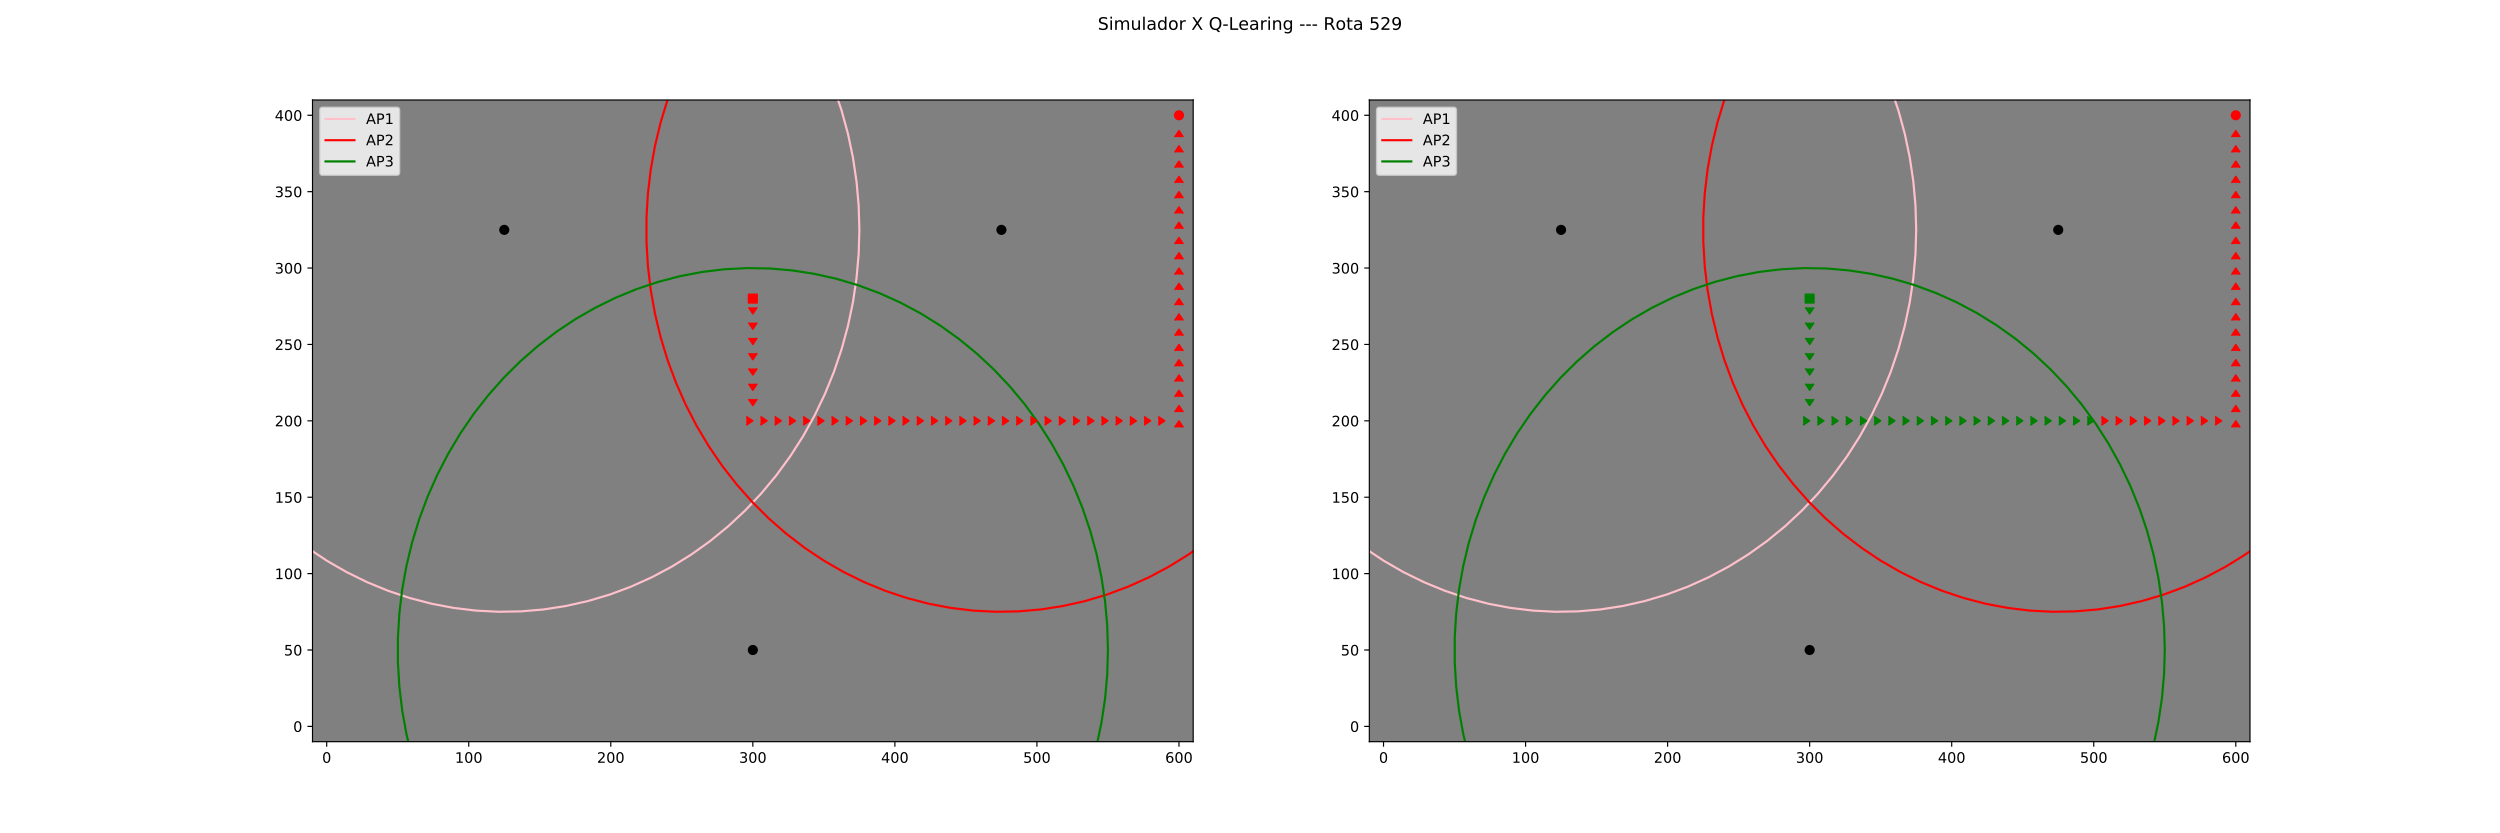<?xml version="1.0" encoding="utf-8" standalone="no"?>
<!DOCTYPE svg PUBLIC "-//W3C//DTD SVG 1.1//EN"
  "http://www.w3.org/Graphics/SVG/1.1/DTD/svg11.dtd">
<!-- Created with matplotlib (http://matplotlib.org/) -->
<svg height="576pt" version="1.1" viewBox="0 0 1728 576" width="1728pt" xmlns="http://www.w3.org/2000/svg" xmlns:xlink="http://www.w3.org/1999/xlink">
 <defs>
  <style type="text/css">
*{stroke-linecap:butt;stroke-linejoin:round;}
  </style>
 </defs>
 <g id="figure_1">
  <g id="patch_1">
   <path d="M 0 576 
L 1728 576 
L 1728 0 
L 0 0 
z
" style="fill:#ffffff;"/>
  </g>
  <g id="axes_1">
   <g id="patch_2">
    <path d="M 216 512.64 
L 824.727 512.64 
L 824.727 69.12 
L 216 69.12 
z
" style="fill:#808080;"/>
   </g>
   <g id="matplotlib.axis_1">
    <g id="xtick_1">
     <g id="line2d_1">
      <defs>
       <path d="M 0 0 
L 0 3.5 
" id="mf36463cf33" style="stroke:#000000;stroke-width:0.8;"/>
      </defs>
      <g>
       <use style="stroke:#000000;stroke-width:0.8;" x="225.818" xlink:href="#mf36463cf33" y="512.64"/>
      </g>
     </g>
     <g id="text_1">
      <!-- 0 -->
      <defs>
       <path d="M 31.781 66.406 
Q 24.172 66.406 20.328 58.906 
Q 16.5 51.422 16.5 36.375 
Q 16.5 21.391 20.328 13.891 
Q 24.172 6.391 31.781 6.391 
Q 39.453 6.391 43.281 13.891 
Q 47.125 21.391 47.125 36.375 
Q 47.125 51.422 43.281 58.906 
Q 39.453 66.406 31.781 66.406 
z
M 31.781 74.219 
Q 44.047 74.219 50.516 64.516 
Q 56.984 54.828 56.984 36.375 
Q 56.984 17.969 50.516 8.266 
Q 44.047 -1.422 31.781 -1.422 
Q 19.531 -1.422 13.062 8.266 
Q 6.594 17.969 6.594 36.375 
Q 6.594 54.828 13.062 64.516 
Q 19.531 74.219 31.781 74.219 
z
" id="DejaVuSans-30"/>
      </defs>
      <g transform="translate(222.637 527.238)scale(0.1 -0.1)">
       <use xlink:href="#DejaVuSans-30"/>
      </g>
     </g>
    </g>
    <g id="xtick_2">
     <g id="line2d_2">
      <g>
       <use style="stroke:#000000;stroke-width:0.8;" x="324" xlink:href="#mf36463cf33" y="512.64"/>
      </g>
     </g>
     <g id="text_2">
      <!-- 100 -->
      <defs>
       <path d="M 12.406 8.297 
L 28.516 8.297 
L 28.516 63.922 
L 10.984 60.406 
L 10.984 69.391 
L 28.422 72.906 
L 38.281 72.906 
L 38.281 8.297 
L 54.391 8.297 
L 54.391 0 
L 12.406 0 
z
" id="DejaVuSans-31"/>
      </defs>
      <g transform="translate(314.456 527.238)scale(0.1 -0.1)">
       <use xlink:href="#DejaVuSans-31"/>
       <use x="63.623" xlink:href="#DejaVuSans-30"/>
       <use x="127.246" xlink:href="#DejaVuSans-30"/>
      </g>
     </g>
    </g>
    <g id="xtick_3">
     <g id="line2d_3">
      <g>
       <use style="stroke:#000000;stroke-width:0.8;" x="422.182" xlink:href="#mf36463cf33" y="512.64"/>
      </g>
     </g>
     <g id="text_3">
      <!-- 200 -->
      <defs>
       <path d="M 19.188 8.297 
L 53.609 8.297 
L 53.609 0 
L 7.328 0 
L 7.328 8.297 
Q 12.938 14.109 22.625 23.891 
Q 32.328 33.688 34.812 36.531 
Q 39.547 41.844 41.422 45.531 
Q 43.312 49.219 43.312 52.781 
Q 43.312 58.594 39.234 62.25 
Q 35.156 65.922 28.609 65.922 
Q 23.969 65.922 18.812 64.312 
Q 13.672 62.703 7.812 59.422 
L 7.812 69.391 
Q 13.766 71.781 18.938 73 
Q 24.125 74.219 28.422 74.219 
Q 39.75 74.219 46.484 68.547 
Q 53.219 62.891 53.219 53.422 
Q 53.219 48.922 51.531 44.891 
Q 49.859 40.875 45.406 35.406 
Q 44.188 33.984 37.641 27.219 
Q 31.109 20.453 19.188 8.297 
z
" id="DejaVuSans-32"/>
      </defs>
      <g transform="translate(412.638 527.238)scale(0.1 -0.1)">
       <use xlink:href="#DejaVuSans-32"/>
       <use x="63.623" xlink:href="#DejaVuSans-30"/>
       <use x="127.246" xlink:href="#DejaVuSans-30"/>
      </g>
     </g>
    </g>
    <g id="xtick_4">
     <g id="line2d_4">
      <g>
       <use style="stroke:#000000;stroke-width:0.8;" x="520.364" xlink:href="#mf36463cf33" y="512.64"/>
      </g>
     </g>
     <g id="text_4">
      <!-- 300 -->
      <defs>
       <path d="M 40.578 39.312 
Q 47.656 37.797 51.625 33 
Q 55.609 28.219 55.609 21.188 
Q 55.609 10.406 48.188 4.484 
Q 40.766 -1.422 27.094 -1.422 
Q 22.516 -1.422 17.656 -0.516 
Q 12.797 0.391 7.625 2.203 
L 7.625 11.719 
Q 11.719 9.328 16.594 8.109 
Q 21.484 6.891 26.812 6.891 
Q 36.078 6.891 40.938 10.547 
Q 45.797 14.203 45.797 21.188 
Q 45.797 27.641 41.281 31.266 
Q 36.766 34.906 28.719 34.906 
L 20.219 34.906 
L 20.219 43.016 
L 29.109 43.016 
Q 36.375 43.016 40.234 45.922 
Q 44.094 48.828 44.094 54.297 
Q 44.094 59.906 40.109 62.906 
Q 36.141 65.922 28.719 65.922 
Q 24.656 65.922 20.016 65.031 
Q 15.375 64.156 9.812 62.312 
L 9.812 71.094 
Q 15.438 72.656 20.344 73.438 
Q 25.25 74.219 29.594 74.219 
Q 40.828 74.219 47.359 69.109 
Q 53.906 64.016 53.906 55.328 
Q 53.906 49.266 50.438 45.094 
Q 46.969 40.922 40.578 39.312 
z
" id="DejaVuSans-33"/>
      </defs>
      <g transform="translate(510.82 527.238)scale(0.1 -0.1)">
       <use xlink:href="#DejaVuSans-33"/>
       <use x="63.623" xlink:href="#DejaVuSans-30"/>
       <use x="127.246" xlink:href="#DejaVuSans-30"/>
      </g>
     </g>
    </g>
    <g id="xtick_5">
     <g id="line2d_5">
      <g>
       <use style="stroke:#000000;stroke-width:0.8;" x="618.545" xlink:href="#mf36463cf33" y="512.64"/>
      </g>
     </g>
     <g id="text_5">
      <!-- 400 -->
      <defs>
       <path d="M 37.797 64.312 
L 12.891 25.391 
L 37.797 25.391 
z
M 35.203 72.906 
L 47.609 72.906 
L 47.609 25.391 
L 58.016 25.391 
L 58.016 17.188 
L 47.609 17.188 
L 47.609 0 
L 37.797 0 
L 37.797 17.188 
L 4.891 17.188 
L 4.891 26.703 
z
" id="DejaVuSans-34"/>
      </defs>
      <g transform="translate(609.002 527.238)scale(0.1 -0.1)">
       <use xlink:href="#DejaVuSans-34"/>
       <use x="63.623" xlink:href="#DejaVuSans-30"/>
       <use x="127.246" xlink:href="#DejaVuSans-30"/>
      </g>
     </g>
    </g>
    <g id="xtick_6">
     <g id="line2d_6">
      <g>
       <use style="stroke:#000000;stroke-width:0.8;" x="716.727" xlink:href="#mf36463cf33" y="512.64"/>
      </g>
     </g>
     <g id="text_6">
      <!-- 500 -->
      <defs>
       <path d="M 10.797 72.906 
L 49.516 72.906 
L 49.516 64.594 
L 19.828 64.594 
L 19.828 46.734 
Q 21.969 47.469 24.109 47.828 
Q 26.266 48.188 28.422 48.188 
Q 40.625 48.188 47.75 41.5 
Q 54.891 34.812 54.891 23.391 
Q 54.891 11.625 47.562 5.094 
Q 40.234 -1.422 26.906 -1.422 
Q 22.312 -1.422 17.547 -0.641 
Q 12.797 0.141 7.719 1.703 
L 7.719 11.625 
Q 12.109 9.234 16.797 8.062 
Q 21.484 6.891 26.703 6.891 
Q 35.156 6.891 40.078 11.328 
Q 45.016 15.766 45.016 23.391 
Q 45.016 31 40.078 35.438 
Q 35.156 39.891 26.703 39.891 
Q 22.75 39.891 18.812 39.016 
Q 14.891 38.141 10.797 36.281 
z
" id="DejaVuSans-35"/>
      </defs>
      <g transform="translate(707.184 527.238)scale(0.1 -0.1)">
       <use xlink:href="#DejaVuSans-35"/>
       <use x="63.623" xlink:href="#DejaVuSans-30"/>
       <use x="127.246" xlink:href="#DejaVuSans-30"/>
      </g>
     </g>
    </g>
    <g id="xtick_7">
     <g id="line2d_7">
      <g>
       <use style="stroke:#000000;stroke-width:0.8;" x="814.909" xlink:href="#mf36463cf33" y="512.64"/>
      </g>
     </g>
     <g id="text_7">
      <!-- 600 -->
      <defs>
       <path d="M 33.016 40.375 
Q 26.375 40.375 22.484 35.828 
Q 18.609 31.297 18.609 23.391 
Q 18.609 15.531 22.484 10.953 
Q 26.375 6.391 33.016 6.391 
Q 39.656 6.391 43.531 10.953 
Q 47.406 15.531 47.406 23.391 
Q 47.406 31.297 43.531 35.828 
Q 39.656 40.375 33.016 40.375 
z
M 52.594 71.297 
L 52.594 62.312 
Q 48.875 64.062 45.094 64.984 
Q 41.312 65.922 37.594 65.922 
Q 27.828 65.922 22.672 59.328 
Q 17.531 52.734 16.797 39.406 
Q 19.672 43.656 24.016 45.922 
Q 28.375 48.188 33.594 48.188 
Q 44.578 48.188 50.953 41.516 
Q 57.328 34.859 57.328 23.391 
Q 57.328 12.156 50.688 5.359 
Q 44.047 -1.422 33.016 -1.422 
Q 20.359 -1.422 13.672 8.266 
Q 6.984 17.969 6.984 36.375 
Q 6.984 53.656 15.188 63.938 
Q 23.391 74.219 37.203 74.219 
Q 40.922 74.219 44.703 73.484 
Q 48.484 72.75 52.594 71.297 
z
" id="DejaVuSans-36"/>
      </defs>
      <g transform="translate(805.365 527.238)scale(0.1 -0.1)">
       <use xlink:href="#DejaVuSans-36"/>
       <use x="63.623" xlink:href="#DejaVuSans-30"/>
       <use x="127.246" xlink:href="#DejaVuSans-30"/>
      </g>
     </g>
    </g>
   </g>
   <g id="matplotlib.axis_2">
    <g id="ytick_1">
     <g id="line2d_8">
      <defs>
       <path d="M 0 0 
L -3.5 0 
" id="m4591032ccf" style="stroke:#000000;stroke-width:0.8;"/>
      </defs>
      <g>
       <use style="stroke:#000000;stroke-width:0.8;" x="216" xlink:href="#m4591032ccf" y="502.08"/>
      </g>
     </g>
     <g id="text_8">
      <!-- 0 -->
      <g transform="translate(202.637 505.879)scale(0.1 -0.1)">
       <use xlink:href="#DejaVuSans-30"/>
      </g>
     </g>
    </g>
    <g id="ytick_2">
     <g id="line2d_9">
      <g>
       <use style="stroke:#000000;stroke-width:0.8;" x="216" xlink:href="#m4591032ccf" y="449.28"/>
      </g>
     </g>
     <g id="text_9">
      <!-- 50 -->
      <g transform="translate(196.275 453.079)scale(0.1 -0.1)">
       <use xlink:href="#DejaVuSans-35"/>
       <use x="63.623" xlink:href="#DejaVuSans-30"/>
      </g>
     </g>
    </g>
    <g id="ytick_3">
     <g id="line2d_10">
      <g>
       <use style="stroke:#000000;stroke-width:0.8;" x="216" xlink:href="#m4591032ccf" y="396.48"/>
      </g>
     </g>
     <g id="text_10">
      <!-- 100 -->
      <g transform="translate(189.912 400.279)scale(0.1 -0.1)">
       <use xlink:href="#DejaVuSans-31"/>
       <use x="63.623" xlink:href="#DejaVuSans-30"/>
       <use x="127.246" xlink:href="#DejaVuSans-30"/>
      </g>
     </g>
    </g>
    <g id="ytick_4">
     <g id="line2d_11">
      <g>
       <use style="stroke:#000000;stroke-width:0.8;" x="216" xlink:href="#m4591032ccf" y="343.68"/>
      </g>
     </g>
     <g id="text_11">
      <!-- 150 -->
      <g transform="translate(189.912 347.479)scale(0.1 -0.1)">
       <use xlink:href="#DejaVuSans-31"/>
       <use x="63.623" xlink:href="#DejaVuSans-35"/>
       <use x="127.246" xlink:href="#DejaVuSans-30"/>
      </g>
     </g>
    </g>
    <g id="ytick_5">
     <g id="line2d_12">
      <g>
       <use style="stroke:#000000;stroke-width:0.8;" x="216" xlink:href="#m4591032ccf" y="290.88"/>
      </g>
     </g>
     <g id="text_12">
      <!-- 200 -->
      <g transform="translate(189.912 294.679)scale(0.1 -0.1)">
       <use xlink:href="#DejaVuSans-32"/>
       <use x="63.623" xlink:href="#DejaVuSans-30"/>
       <use x="127.246" xlink:href="#DejaVuSans-30"/>
      </g>
     </g>
    </g>
    <g id="ytick_6">
     <g id="line2d_13">
      <g>
       <use style="stroke:#000000;stroke-width:0.8;" x="216" xlink:href="#m4591032ccf" y="238.08"/>
      </g>
     </g>
     <g id="text_13">
      <!-- 250 -->
      <g transform="translate(189.912 241.879)scale(0.1 -0.1)">
       <use xlink:href="#DejaVuSans-32"/>
       <use x="63.623" xlink:href="#DejaVuSans-35"/>
       <use x="127.246" xlink:href="#DejaVuSans-30"/>
      </g>
     </g>
    </g>
    <g id="ytick_7">
     <g id="line2d_14">
      <g>
       <use style="stroke:#000000;stroke-width:0.8;" x="216" xlink:href="#m4591032ccf" y="185.28"/>
      </g>
     </g>
     <g id="text_14">
      <!-- 300 -->
      <g transform="translate(189.912 189.079)scale(0.1 -0.1)">
       <use xlink:href="#DejaVuSans-33"/>
       <use x="63.623" xlink:href="#DejaVuSans-30"/>
       <use x="127.246" xlink:href="#DejaVuSans-30"/>
      </g>
     </g>
    </g>
    <g id="ytick_8">
     <g id="line2d_15">
      <g>
       <use style="stroke:#000000;stroke-width:0.8;" x="216" xlink:href="#m4591032ccf" y="132.48"/>
      </g>
     </g>
     <g id="text_15">
      <!-- 350 -->
      <g transform="translate(189.912 136.279)scale(0.1 -0.1)">
       <use xlink:href="#DejaVuSans-33"/>
       <use x="63.623" xlink:href="#DejaVuSans-35"/>
       <use x="127.246" xlink:href="#DejaVuSans-30"/>
      </g>
     </g>
    </g>
    <g id="ytick_9">
     <g id="line2d_16">
      <g>
       <use style="stroke:#000000;stroke-width:0.8;" x="216" xlink:href="#m4591032ccf" y="79.68"/>
      </g>
     </g>
     <g id="text_16">
      <!-- 400 -->
      <g transform="translate(189.912 83.479)scale(0.1 -0.1)">
       <use xlink:href="#DejaVuSans-34"/>
       <use x="63.623" xlink:href="#DejaVuSans-30"/>
       <use x="127.246" xlink:href="#DejaVuSans-30"/>
      </g>
     </g>
    </g>
   </g>
   <g id="line2d_17">
    <defs>
     <path d="M 0 3 
C 0.796 3 1.559 2.684 2.121 2.121 
C 2.684 1.559 3 0.796 3 0 
C 3 -0.796 2.684 -1.559 2.121 -2.121 
C 1.559 -2.684 0.796 -3 0 -3 
C -0.796 -3 -1.559 -2.684 -2.121 -2.121 
C -2.684 -1.559 -3 -0.796 -3 0 
C -3 0.796 -2.684 1.559 -2.121 2.121 
C -1.559 2.684 -0.796 3 0 3 
z
" id="me617b11300" style="stroke:#000000;"/>
    </defs>
    <g clip-path="url(#pebf14b1034)">
     <use style="stroke:#000000;" x="348.545" xlink:href="#me617b11300" y="158.88"/>
    </g>
   </g>
   <g id="line2d_18">
    <path clip-path="url(#pebf14b1034)" d="M 594 158.88 
L 593.506 142.136 
L 592.025 125.46 
L 589.564 108.918 
L 586.133 92.577 
L 581.745 76.503 
L 576.418 60.761 
L 570.173 45.414 
L 563.036 30.524 
L 555.035 16.151 
L 546.203 2.352 
L 543.752 -1 
M 153.337 -1 
L 146.37 9.176 
L 137.95 23.269 
L 130.377 37.908 
L 123.682 53.034 
L 117.894 68.587 
L 113.034 84.503 
L 109.122 100.718 
L 106.174 117.168 
L 104.202 133.785 
L 103.214 150.504 
L 103.214 167.256 
L 104.202 183.975 
L 106.174 200.592 
L 109.122 217.042 
L 113.034 233.257 
L 117.894 249.173 
L 123.682 264.726 
L 130.377 279.852 
L 137.95 294.491 
L 146.37 308.584 
L 155.605 322.074 
L 165.617 334.907 
L 176.365 347.031 
L 187.807 358.398 
L 199.896 368.961 
L 212.583 378.678 
L 225.818 387.511 
L 239.547 395.422 
L 253.715 402.382 
L 268.265 408.36 
L 283.138 413.334 
L 298.275 417.284 
L 313.614 420.193 
L 329.093 422.05 
L 344.651 422.847 
L 360.225 422.581 
L 375.751 421.253 
L 391.168 418.869 
L 406.414 415.438 
L 421.426 410.974 
L 436.145 405.495 
L 450.511 399.023 
L 464.467 391.584 
L 477.955 383.208 
L 490.923 373.928 
L 503.317 363.783 
L 515.089 352.812 
L 526.189 341.061 
L 536.575 328.576 
L 546.203 315.408 
L 555.035 301.609 
L 563.036 287.236 
L 570.173 272.346 
L 576.418 256.999 
L 581.745 241.257 
L 586.133 225.183 
L 589.564 208.842 
L 592.025 192.3 
L 593.506 175.624 
L 594 158.88 
" style="fill:none;stroke:#ffc0cb;stroke-linecap:square;stroke-width:1.5;"/>
   </g>
   <g id="line2d_19">
    <g clip-path="url(#pebf14b1034)">
     <use style="stroke:#000000;" x="692.182" xlink:href="#me617b11300" y="158.88"/>
    </g>
   </g>
   <g id="line2d_20">
    <path clip-path="url(#pebf14b1034)" d="M 937.636 158.88 
L 937.142 142.136 
L 935.662 125.46 
L 933.201 108.918 
L 929.769 92.577 
L 925.381 76.503 
L 920.054 60.761 
L 913.809 45.414 
L 906.672 30.524 
L 898.671 16.151 
L 889.839 2.352 
L 887.388 -1 
M 496.973 -1 
L 490.007 9.176 
L 481.586 23.269 
L 474.013 37.908 
L 467.319 53.034 
L 461.53 68.587 
L 456.67 84.503 
L 452.758 100.718 
L 449.81 117.168 
L 447.839 133.785 
L 446.851 150.504 
L 446.851 167.256 
L 447.839 183.975 
L 449.81 200.592 
L 452.758 217.042 
L 456.67 233.257 
L 461.53 249.173 
L 467.319 264.726 
L 474.013 279.852 
L 481.586 294.491 
L 490.007 308.584 
L 499.242 322.074 
L 509.253 334.907 
L 520.002 347.031 
L 531.443 358.398 
L 543.532 368.961 
L 556.22 378.678 
L 569.455 387.511 
L 583.184 395.422 
L 597.352 402.382 
L 611.902 408.36 
L 626.775 413.334 
L 641.911 417.284 
L 657.25 420.193 
L 672.73 422.05 
L 688.287 422.847 
L 703.861 422.581 
L 719.388 421.253 
L 734.805 418.869 
L 750.05 415.438 
L 765.062 410.974 
L 779.781 405.495 
L 794.147 399.023 
L 808.103 391.584 
L 821.592 383.208 
L 834.559 373.928 
L 846.954 363.783 
L 858.725 352.812 
L 869.826 341.061 
L 880.211 328.576 
L 889.839 315.408 
L 898.671 301.609 
L 906.672 287.236 
L 913.809 272.346 
L 920.054 256.999 
L 925.381 241.257 
L 929.769 225.183 
L 933.201 208.842 
L 935.662 192.3 
L 937.142 175.624 
L 937.636 158.88 
" style="fill:none;stroke:#ff0000;stroke-linecap:square;stroke-width:1.5;"/>
   </g>
   <g id="line2d_21">
    <g clip-path="url(#pebf14b1034)">
     <use style="stroke:#000000;" x="520.364" xlink:href="#me617b11300" y="449.28"/>
    </g>
   </g>
   <g id="line2d_22">
    <path clip-path="url(#pebf14b1034)" d="M 765.818 449.28 
L 765.324 432.536 
L 763.843 415.86 
L 761.382 399.318 
L 757.951 382.977 
L 753.563 366.903 
L 748.236 351.161 
L 741.991 335.814 
L 734.854 320.924 
L 726.853 306.551 
L 718.021 292.752 
L 708.393 279.584 
L 698.007 267.099 
L 686.907 255.348 
L 675.136 244.377 
L 662.741 234.232 
L 649.774 224.952 
L 636.285 216.576 
L 622.329 209.137 
L 607.963 202.665 
L 593.244 197.186 
L 578.232 192.722 
L 562.986 189.291 
L 547.569 186.907 
L 532.043 185.579 
L 516.469 185.313 
L 500.911 186.11 
L 485.432 187.967 
L 470.093 190.876 
L 454.956 194.826 
L 440.083 199.8 
L 425.533 205.778 
L 411.365 212.738 
L 397.636 220.649 
L 384.401 229.482 
L 371.714 239.199 
L 359.625 249.762 
L 348.183 261.129 
L 337.435 273.253 
L 327.423 286.086 
L 318.188 299.576 
L 309.768 313.669 
L 302.195 328.308 
L 295.501 343.434 
L 289.712 358.987 
L 284.852 374.903 
L 280.94 391.118 
L 277.992 407.568 
L 276.021 424.185 
L 275.033 440.904 
L 275.033 457.656 
L 276.021 474.375 
L 277.992 490.992 
L 280.94 507.442 
L 284.852 523.657 
L 289.712 539.573 
L 295.501 555.126 
L 302.195 570.252 
L 305.686 577 
M 735.159 577 
L 741.991 562.746 
L 748.236 547.399 
L 753.563 531.657 
L 757.951 515.583 
L 761.382 499.242 
L 763.843 482.7 
L 765.324 466.024 
L 765.818 449.28 
" style="fill:none;stroke:#008000;stroke-linecap:square;stroke-width:1.5;"/>
   </g>
   <g id="line2d_23">
    <path clip-path="url(#pebf14b1034)" d="M 520.364 206.4 
" style="fill:none;stroke:#ff0000;stroke-linecap:square;stroke-width:1.5;"/>
    <defs>
     <path d="M -3 3 
L 3 3 
L 3 -3 
L -3 -3 
z
" id="m83c29cb619" style="stroke:#ff0000;stroke-linejoin:miter;"/>
    </defs>
    <g clip-path="url(#pebf14b1034)">
     <use style="fill:#ff0000;stroke:#ff0000;stroke-linejoin:miter;" x="520.364" xlink:href="#m83c29cb619" y="206.4"/>
    </g>
   </g>
   <g id="line2d_24">
    <path clip-path="url(#pebf14b1034)" d="M 520.364 216.96 
" style="fill:none;stroke:#ff0000;stroke-linecap:square;stroke-width:1.5;"/>
    <defs>
     <path d="M -3 -4.5 
L 0 0 
L 3 -4.5 
" id="me5b3a181e1" style="stroke:#ff0000;stroke-linejoin:miter;"/>
    </defs>
    <g clip-path="url(#pebf14b1034)">
     <use style="fill:#ff0000;stroke:#ff0000;stroke-linejoin:miter;" x="520.364" xlink:href="#me5b3a181e1" y="216.96"/>
    </g>
   </g>
   <g id="line2d_25">
    <path clip-path="url(#pebf14b1034)" d="M 520.364 227.52 
" style="fill:none;stroke:#ff0000;stroke-linecap:square;stroke-width:1.5;"/>
    <g clip-path="url(#pebf14b1034)">
     <use style="fill:#ff0000;stroke:#ff0000;stroke-linejoin:miter;" x="520.364" xlink:href="#me5b3a181e1" y="227.52"/>
    </g>
   </g>
   <g id="line2d_26">
    <path clip-path="url(#pebf14b1034)" d="M 520.364 238.08 
" style="fill:none;stroke:#ff0000;stroke-linecap:square;stroke-width:1.5;"/>
    <g clip-path="url(#pebf14b1034)">
     <use style="fill:#ff0000;stroke:#ff0000;stroke-linejoin:miter;" x="520.364" xlink:href="#me5b3a181e1" y="238.08"/>
    </g>
   </g>
   <g id="line2d_27">
    <path clip-path="url(#pebf14b1034)" d="M 520.364 248.64 
" style="fill:none;stroke:#ff0000;stroke-linecap:square;stroke-width:1.5;"/>
    <g clip-path="url(#pebf14b1034)">
     <use style="fill:#ff0000;stroke:#ff0000;stroke-linejoin:miter;" x="520.364" xlink:href="#me5b3a181e1" y="248.64"/>
    </g>
   </g>
   <g id="line2d_28">
    <path clip-path="url(#pebf14b1034)" d="M 520.364 259.2 
" style="fill:none;stroke:#ff0000;stroke-linecap:square;stroke-width:1.5;"/>
    <g clip-path="url(#pebf14b1034)">
     <use style="fill:#ff0000;stroke:#ff0000;stroke-linejoin:miter;" x="520.364" xlink:href="#me5b3a181e1" y="259.2"/>
    </g>
   </g>
   <g id="line2d_29">
    <path clip-path="url(#pebf14b1034)" d="M 520.364 269.76 
" style="fill:none;stroke:#ff0000;stroke-linecap:square;stroke-width:1.5;"/>
    <g clip-path="url(#pebf14b1034)">
     <use style="fill:#ff0000;stroke:#ff0000;stroke-linejoin:miter;" x="520.364" xlink:href="#me5b3a181e1" y="269.76"/>
    </g>
   </g>
   <g id="line2d_30">
    <path clip-path="url(#pebf14b1034)" d="M 520.364 280.32 
" style="fill:none;stroke:#ff0000;stroke-linecap:square;stroke-width:1.5;"/>
    <g clip-path="url(#pebf14b1034)">
     <use style="fill:#ff0000;stroke:#ff0000;stroke-linejoin:miter;" x="520.364" xlink:href="#me5b3a181e1" y="280.32"/>
    </g>
   </g>
   <g id="line2d_31">
    <path clip-path="url(#pebf14b1034)" d="M 520.364 290.88 
" style="fill:none;stroke:#ff0000;stroke-linecap:square;stroke-width:1.5;"/>
    <defs>
     <path d="M -4.5 3 
L 0 0 
L -4.5 -3 
" id="m75c4c101f8" style="stroke:#ff0000;stroke-linejoin:miter;"/>
    </defs>
    <g clip-path="url(#pebf14b1034)">
     <use style="fill:#ff0000;stroke:#ff0000;stroke-linejoin:miter;" x="520.364" xlink:href="#m75c4c101f8" y="290.88"/>
    </g>
   </g>
   <g id="line2d_32">
    <path clip-path="url(#pebf14b1034)" d="M 530.182 290.88 
" style="fill:none;stroke:#ff0000;stroke-linecap:square;stroke-width:1.5;"/>
    <g clip-path="url(#pebf14b1034)">
     <use style="fill:#ff0000;stroke:#ff0000;stroke-linejoin:miter;" x="530.182" xlink:href="#m75c4c101f8" y="290.88"/>
    </g>
   </g>
   <g id="line2d_33">
    <path clip-path="url(#pebf14b1034)" d="M 540 290.88 
" style="fill:none;stroke:#ff0000;stroke-linecap:square;stroke-width:1.5;"/>
    <g clip-path="url(#pebf14b1034)">
     <use style="fill:#ff0000;stroke:#ff0000;stroke-linejoin:miter;" x="540" xlink:href="#m75c4c101f8" y="290.88"/>
    </g>
   </g>
   <g id="line2d_34">
    <path clip-path="url(#pebf14b1034)" d="M 549.818 290.88 
" style="fill:none;stroke:#ff0000;stroke-linecap:square;stroke-width:1.5;"/>
    <g clip-path="url(#pebf14b1034)">
     <use style="fill:#ff0000;stroke:#ff0000;stroke-linejoin:miter;" x="549.818" xlink:href="#m75c4c101f8" y="290.88"/>
    </g>
   </g>
   <g id="line2d_35">
    <path clip-path="url(#pebf14b1034)" d="M 559.636 290.88 
" style="fill:none;stroke:#ff0000;stroke-linecap:square;stroke-width:1.5;"/>
    <g clip-path="url(#pebf14b1034)">
     <use style="fill:#ff0000;stroke:#ff0000;stroke-linejoin:miter;" x="559.636" xlink:href="#m75c4c101f8" y="290.88"/>
    </g>
   </g>
   <g id="line2d_36">
    <path clip-path="url(#pebf14b1034)" d="M 569.455 290.88 
" style="fill:none;stroke:#ff0000;stroke-linecap:square;stroke-width:1.5;"/>
    <g clip-path="url(#pebf14b1034)">
     <use style="fill:#ff0000;stroke:#ff0000;stroke-linejoin:miter;" x="569.455" xlink:href="#m75c4c101f8" y="290.88"/>
    </g>
   </g>
   <g id="line2d_37">
    <path clip-path="url(#pebf14b1034)" d="M 579.273 290.88 
" style="fill:none;stroke:#ff0000;stroke-linecap:square;stroke-width:1.5;"/>
    <g clip-path="url(#pebf14b1034)">
     <use style="fill:#ff0000;stroke:#ff0000;stroke-linejoin:miter;" x="579.273" xlink:href="#m75c4c101f8" y="290.88"/>
    </g>
   </g>
   <g id="line2d_38">
    <path clip-path="url(#pebf14b1034)" d="M 589.091 290.88 
" style="fill:none;stroke:#ff0000;stroke-linecap:square;stroke-width:1.5;"/>
    <g clip-path="url(#pebf14b1034)">
     <use style="fill:#ff0000;stroke:#ff0000;stroke-linejoin:miter;" x="589.091" xlink:href="#m75c4c101f8" y="290.88"/>
    </g>
   </g>
   <g id="line2d_39">
    <path clip-path="url(#pebf14b1034)" d="M 598.909 290.88 
" style="fill:none;stroke:#ff0000;stroke-linecap:square;stroke-width:1.5;"/>
    <g clip-path="url(#pebf14b1034)">
     <use style="fill:#ff0000;stroke:#ff0000;stroke-linejoin:miter;" x="598.909" xlink:href="#m75c4c101f8" y="290.88"/>
    </g>
   </g>
   <g id="line2d_40">
    <path clip-path="url(#pebf14b1034)" d="M 608.727 290.88 
" style="fill:none;stroke:#ff0000;stroke-linecap:square;stroke-width:1.5;"/>
    <g clip-path="url(#pebf14b1034)">
     <use style="fill:#ff0000;stroke:#ff0000;stroke-linejoin:miter;" x="608.727" xlink:href="#m75c4c101f8" y="290.88"/>
    </g>
   </g>
   <g id="line2d_41">
    <path clip-path="url(#pebf14b1034)" d="M 618.545 290.88 
" style="fill:none;stroke:#ff0000;stroke-linecap:square;stroke-width:1.5;"/>
    <g clip-path="url(#pebf14b1034)">
     <use style="fill:#ff0000;stroke:#ff0000;stroke-linejoin:miter;" x="618.545" xlink:href="#m75c4c101f8" y="290.88"/>
    </g>
   </g>
   <g id="line2d_42">
    <path clip-path="url(#pebf14b1034)" d="M 628.364 290.88 
" style="fill:none;stroke:#ff0000;stroke-linecap:square;stroke-width:1.5;"/>
    <g clip-path="url(#pebf14b1034)">
     <use style="fill:#ff0000;stroke:#ff0000;stroke-linejoin:miter;" x="628.364" xlink:href="#m75c4c101f8" y="290.88"/>
    </g>
   </g>
   <g id="line2d_43">
    <path clip-path="url(#pebf14b1034)" d="M 638.182 290.88 
" style="fill:none;stroke:#ff0000;stroke-linecap:square;stroke-width:1.5;"/>
    <g clip-path="url(#pebf14b1034)">
     <use style="fill:#ff0000;stroke:#ff0000;stroke-linejoin:miter;" x="638.182" xlink:href="#m75c4c101f8" y="290.88"/>
    </g>
   </g>
   <g id="line2d_44">
    <path clip-path="url(#pebf14b1034)" d="M 648 290.88 
" style="fill:none;stroke:#ff0000;stroke-linecap:square;stroke-width:1.5;"/>
    <g clip-path="url(#pebf14b1034)">
     <use style="fill:#ff0000;stroke:#ff0000;stroke-linejoin:miter;" x="648" xlink:href="#m75c4c101f8" y="290.88"/>
    </g>
   </g>
   <g id="line2d_45">
    <path clip-path="url(#pebf14b1034)" d="M 657.818 290.88 
" style="fill:none;stroke:#ff0000;stroke-linecap:square;stroke-width:1.5;"/>
    <g clip-path="url(#pebf14b1034)">
     <use style="fill:#ff0000;stroke:#ff0000;stroke-linejoin:miter;" x="657.818" xlink:href="#m75c4c101f8" y="290.88"/>
    </g>
   </g>
   <g id="line2d_46">
    <path clip-path="url(#pebf14b1034)" d="M 667.636 290.88 
" style="fill:none;stroke:#ff0000;stroke-linecap:square;stroke-width:1.5;"/>
    <g clip-path="url(#pebf14b1034)">
     <use style="fill:#ff0000;stroke:#ff0000;stroke-linejoin:miter;" x="667.636" xlink:href="#m75c4c101f8" y="290.88"/>
    </g>
   </g>
   <g id="line2d_47">
    <path clip-path="url(#pebf14b1034)" d="M 677.455 290.88 
" style="fill:none;stroke:#ff0000;stroke-linecap:square;stroke-width:1.5;"/>
    <g clip-path="url(#pebf14b1034)">
     <use style="fill:#ff0000;stroke:#ff0000;stroke-linejoin:miter;" x="677.455" xlink:href="#m75c4c101f8" y="290.88"/>
    </g>
   </g>
   <g id="line2d_48">
    <path clip-path="url(#pebf14b1034)" d="M 687.273 290.88 
" style="fill:none;stroke:#ff0000;stroke-linecap:square;stroke-width:1.5;"/>
    <g clip-path="url(#pebf14b1034)">
     <use style="fill:#ff0000;stroke:#ff0000;stroke-linejoin:miter;" x="687.273" xlink:href="#m75c4c101f8" y="290.88"/>
    </g>
   </g>
   <g id="line2d_49">
    <path clip-path="url(#pebf14b1034)" d="M 697.091 290.88 
" style="fill:none;stroke:#ff0000;stroke-linecap:square;stroke-width:1.5;"/>
    <g clip-path="url(#pebf14b1034)">
     <use style="fill:#ff0000;stroke:#ff0000;stroke-linejoin:miter;" x="697.091" xlink:href="#m75c4c101f8" y="290.88"/>
    </g>
   </g>
   <g id="line2d_50">
    <path clip-path="url(#pebf14b1034)" d="M 706.909 290.88 
" style="fill:none;stroke:#ff0000;stroke-linecap:square;stroke-width:1.5;"/>
    <g clip-path="url(#pebf14b1034)">
     <use style="fill:#ff0000;stroke:#ff0000;stroke-linejoin:miter;" x="706.909" xlink:href="#m75c4c101f8" y="290.88"/>
    </g>
   </g>
   <g id="line2d_51">
    <path clip-path="url(#pebf14b1034)" d="M 716.727 290.88 
" style="fill:none;stroke:#ff0000;stroke-linecap:square;stroke-width:1.5;"/>
    <g clip-path="url(#pebf14b1034)">
     <use style="fill:#ff0000;stroke:#ff0000;stroke-linejoin:miter;" x="716.727" xlink:href="#m75c4c101f8" y="290.88"/>
    </g>
   </g>
   <g id="line2d_52">
    <path clip-path="url(#pebf14b1034)" d="M 726.545 290.88 
" style="fill:none;stroke:#ff0000;stroke-linecap:square;stroke-width:1.5;"/>
    <g clip-path="url(#pebf14b1034)">
     <use style="fill:#ff0000;stroke:#ff0000;stroke-linejoin:miter;" x="726.545" xlink:href="#m75c4c101f8" y="290.88"/>
    </g>
   </g>
   <g id="line2d_53">
    <path clip-path="url(#pebf14b1034)" d="M 736.364 290.88 
" style="fill:none;stroke:#ff0000;stroke-linecap:square;stroke-width:1.5;"/>
    <g clip-path="url(#pebf14b1034)">
     <use style="fill:#ff0000;stroke:#ff0000;stroke-linejoin:miter;" x="736.364" xlink:href="#m75c4c101f8" y="290.88"/>
    </g>
   </g>
   <g id="line2d_54">
    <path clip-path="url(#pebf14b1034)" d="M 746.182 290.88 
" style="fill:none;stroke:#ff0000;stroke-linecap:square;stroke-width:1.5;"/>
    <g clip-path="url(#pebf14b1034)">
     <use style="fill:#ff0000;stroke:#ff0000;stroke-linejoin:miter;" x="746.182" xlink:href="#m75c4c101f8" y="290.88"/>
    </g>
   </g>
   <g id="line2d_55">
    <path clip-path="url(#pebf14b1034)" d="M 756 290.88 
" style="fill:none;stroke:#ff0000;stroke-linecap:square;stroke-width:1.5;"/>
    <g clip-path="url(#pebf14b1034)">
     <use style="fill:#ff0000;stroke:#ff0000;stroke-linejoin:miter;" x="756" xlink:href="#m75c4c101f8" y="290.88"/>
    </g>
   </g>
   <g id="line2d_56">
    <path clip-path="url(#pebf14b1034)" d="M 765.818 290.88 
" style="fill:none;stroke:#ff0000;stroke-linecap:square;stroke-width:1.5;"/>
    <g clip-path="url(#pebf14b1034)">
     <use style="fill:#ff0000;stroke:#ff0000;stroke-linejoin:miter;" x="765.818" xlink:href="#m75c4c101f8" y="290.88"/>
    </g>
   </g>
   <g id="line2d_57">
    <path clip-path="url(#pebf14b1034)" d="M 775.636 290.88 
" style="fill:none;stroke:#ff0000;stroke-linecap:square;stroke-width:1.5;"/>
    <g clip-path="url(#pebf14b1034)">
     <use style="fill:#ff0000;stroke:#ff0000;stroke-linejoin:miter;" x="775.636" xlink:href="#m75c4c101f8" y="290.88"/>
    </g>
   </g>
   <g id="line2d_58">
    <path clip-path="url(#pebf14b1034)" d="M 785.455 290.88 
" style="fill:none;stroke:#ff0000;stroke-linecap:square;stroke-width:1.5;"/>
    <g clip-path="url(#pebf14b1034)">
     <use style="fill:#ff0000;stroke:#ff0000;stroke-linejoin:miter;" x="785.455" xlink:href="#m75c4c101f8" y="290.88"/>
    </g>
   </g>
   <g id="line2d_59">
    <path clip-path="url(#pebf14b1034)" d="M 795.273 290.88 
" style="fill:none;stroke:#ff0000;stroke-linecap:square;stroke-width:1.5;"/>
    <g clip-path="url(#pebf14b1034)">
     <use style="fill:#ff0000;stroke:#ff0000;stroke-linejoin:miter;" x="795.273" xlink:href="#m75c4c101f8" y="290.88"/>
    </g>
   </g>
   <g id="line2d_60">
    <path clip-path="url(#pebf14b1034)" d="M 805.091 290.88 
" style="fill:none;stroke:#ff0000;stroke-linecap:square;stroke-width:1.5;"/>
    <g clip-path="url(#pebf14b1034)">
     <use style="fill:#ff0000;stroke:#ff0000;stroke-linejoin:miter;" x="805.091" xlink:href="#m75c4c101f8" y="290.88"/>
    </g>
   </g>
   <g id="line2d_61">
    <path clip-path="url(#pebf14b1034)" d="M 814.909 290.88 
" style="fill:none;stroke:#ff0000;stroke-linecap:square;stroke-width:1.5;"/>
    <defs>
     <path d="M 3 4.5 
L 0 0 
L -3 4.5 
" id="mf44f0f3b23" style="stroke:#ff0000;stroke-linejoin:miter;"/>
    </defs>
    <g clip-path="url(#pebf14b1034)">
     <use style="fill:#ff0000;stroke:#ff0000;stroke-linejoin:miter;" x="814.909" xlink:href="#mf44f0f3b23" y="290.88"/>
    </g>
   </g>
   <g id="line2d_62">
    <path clip-path="url(#pebf14b1034)" d="M 814.909 280.32 
" style="fill:none;stroke:#ff0000;stroke-linecap:square;stroke-width:1.5;"/>
    <g clip-path="url(#pebf14b1034)">
     <use style="fill:#ff0000;stroke:#ff0000;stroke-linejoin:miter;" x="814.909" xlink:href="#mf44f0f3b23" y="280.32"/>
    </g>
   </g>
   <g id="line2d_63">
    <path clip-path="url(#pebf14b1034)" d="M 814.909 269.76 
" style="fill:none;stroke:#ff0000;stroke-linecap:square;stroke-width:1.5;"/>
    <g clip-path="url(#pebf14b1034)">
     <use style="fill:#ff0000;stroke:#ff0000;stroke-linejoin:miter;" x="814.909" xlink:href="#mf44f0f3b23" y="269.76"/>
    </g>
   </g>
   <g id="line2d_64">
    <path clip-path="url(#pebf14b1034)" d="M 814.909 259.2 
" style="fill:none;stroke:#ff0000;stroke-linecap:square;stroke-width:1.5;"/>
    <g clip-path="url(#pebf14b1034)">
     <use style="fill:#ff0000;stroke:#ff0000;stroke-linejoin:miter;" x="814.909" xlink:href="#mf44f0f3b23" y="259.2"/>
    </g>
   </g>
   <g id="line2d_65">
    <path clip-path="url(#pebf14b1034)" d="M 814.909 248.64 
" style="fill:none;stroke:#ff0000;stroke-linecap:square;stroke-width:1.5;"/>
    <g clip-path="url(#pebf14b1034)">
     <use style="fill:#ff0000;stroke:#ff0000;stroke-linejoin:miter;" x="814.909" xlink:href="#mf44f0f3b23" y="248.64"/>
    </g>
   </g>
   <g id="line2d_66">
    <path clip-path="url(#pebf14b1034)" d="M 814.909 238.08 
" style="fill:none;stroke:#ff0000;stroke-linecap:square;stroke-width:1.5;"/>
    <g clip-path="url(#pebf14b1034)">
     <use style="fill:#ff0000;stroke:#ff0000;stroke-linejoin:miter;" x="814.909" xlink:href="#mf44f0f3b23" y="238.08"/>
    </g>
   </g>
   <g id="line2d_67">
    <path clip-path="url(#pebf14b1034)" d="M 814.909 227.52 
" style="fill:none;stroke:#ff0000;stroke-linecap:square;stroke-width:1.5;"/>
    <g clip-path="url(#pebf14b1034)">
     <use style="fill:#ff0000;stroke:#ff0000;stroke-linejoin:miter;" x="814.909" xlink:href="#mf44f0f3b23" y="227.52"/>
    </g>
   </g>
   <g id="line2d_68">
    <path clip-path="url(#pebf14b1034)" d="M 814.909 216.96 
" style="fill:none;stroke:#ff0000;stroke-linecap:square;stroke-width:1.5;"/>
    <g clip-path="url(#pebf14b1034)">
     <use style="fill:#ff0000;stroke:#ff0000;stroke-linejoin:miter;" x="814.909" xlink:href="#mf44f0f3b23" y="216.96"/>
    </g>
   </g>
   <g id="line2d_69">
    <path clip-path="url(#pebf14b1034)" d="M 814.909 206.4 
" style="fill:none;stroke:#ff0000;stroke-linecap:square;stroke-width:1.5;"/>
    <g clip-path="url(#pebf14b1034)">
     <use style="fill:#ff0000;stroke:#ff0000;stroke-linejoin:miter;" x="814.909" xlink:href="#mf44f0f3b23" y="206.4"/>
    </g>
   </g>
   <g id="line2d_70">
    <path clip-path="url(#pebf14b1034)" d="M 814.909 195.84 
" style="fill:none;stroke:#ff0000;stroke-linecap:square;stroke-width:1.5;"/>
    <g clip-path="url(#pebf14b1034)">
     <use style="fill:#ff0000;stroke:#ff0000;stroke-linejoin:miter;" x="814.909" xlink:href="#mf44f0f3b23" y="195.84"/>
    </g>
   </g>
   <g id="line2d_71">
    <path clip-path="url(#pebf14b1034)" d="M 814.909 185.28 
" style="fill:none;stroke:#ff0000;stroke-linecap:square;stroke-width:1.5;"/>
    <g clip-path="url(#pebf14b1034)">
     <use style="fill:#ff0000;stroke:#ff0000;stroke-linejoin:miter;" x="814.909" xlink:href="#mf44f0f3b23" y="185.28"/>
    </g>
   </g>
   <g id="line2d_72">
    <path clip-path="url(#pebf14b1034)" d="M 814.909 174.72 
" style="fill:none;stroke:#ff0000;stroke-linecap:square;stroke-width:1.5;"/>
    <g clip-path="url(#pebf14b1034)">
     <use style="fill:#ff0000;stroke:#ff0000;stroke-linejoin:miter;" x="814.909" xlink:href="#mf44f0f3b23" y="174.72"/>
    </g>
   </g>
   <g id="line2d_73">
    <path clip-path="url(#pebf14b1034)" d="M 814.909 164.16 
" style="fill:none;stroke:#ff0000;stroke-linecap:square;stroke-width:1.5;"/>
    <g clip-path="url(#pebf14b1034)">
     <use style="fill:#ff0000;stroke:#ff0000;stroke-linejoin:miter;" x="814.909" xlink:href="#mf44f0f3b23" y="164.16"/>
    </g>
   </g>
   <g id="line2d_74">
    <path clip-path="url(#pebf14b1034)" d="M 814.909 153.6 
" style="fill:none;stroke:#ff0000;stroke-linecap:square;stroke-width:1.5;"/>
    <g clip-path="url(#pebf14b1034)">
     <use style="fill:#ff0000;stroke:#ff0000;stroke-linejoin:miter;" x="814.909" xlink:href="#mf44f0f3b23" y="153.6"/>
    </g>
   </g>
   <g id="line2d_75">
    <path clip-path="url(#pebf14b1034)" d="M 814.909 143.04 
" style="fill:none;stroke:#ff0000;stroke-linecap:square;stroke-width:1.5;"/>
    <g clip-path="url(#pebf14b1034)">
     <use style="fill:#ff0000;stroke:#ff0000;stroke-linejoin:miter;" x="814.909" xlink:href="#mf44f0f3b23" y="143.04"/>
    </g>
   </g>
   <g id="line2d_76">
    <path clip-path="url(#pebf14b1034)" d="M 814.909 132.48 
" style="fill:none;stroke:#ff0000;stroke-linecap:square;stroke-width:1.5;"/>
    <g clip-path="url(#pebf14b1034)">
     <use style="fill:#ff0000;stroke:#ff0000;stroke-linejoin:miter;" x="814.909" xlink:href="#mf44f0f3b23" y="132.48"/>
    </g>
   </g>
   <g id="line2d_77">
    <path clip-path="url(#pebf14b1034)" d="M 814.909 121.92 
" style="fill:none;stroke:#ff0000;stroke-linecap:square;stroke-width:1.5;"/>
    <g clip-path="url(#pebf14b1034)">
     <use style="fill:#ff0000;stroke:#ff0000;stroke-linejoin:miter;" x="814.909" xlink:href="#mf44f0f3b23" y="121.92"/>
    </g>
   </g>
   <g id="line2d_78">
    <path clip-path="url(#pebf14b1034)" d="M 814.909 111.36 
" style="fill:none;stroke:#ff0000;stroke-linecap:square;stroke-width:1.5;"/>
    <g clip-path="url(#pebf14b1034)">
     <use style="fill:#ff0000;stroke:#ff0000;stroke-linejoin:miter;" x="814.909" xlink:href="#mf44f0f3b23" y="111.36"/>
    </g>
   </g>
   <g id="line2d_79">
    <path clip-path="url(#pebf14b1034)" d="M 814.909 100.8 
" style="fill:none;stroke:#ff0000;stroke-linecap:square;stroke-width:1.5;"/>
    <g clip-path="url(#pebf14b1034)">
     <use style="fill:#ff0000;stroke:#ff0000;stroke-linejoin:miter;" x="814.909" xlink:href="#mf44f0f3b23" y="100.8"/>
    </g>
   </g>
   <g id="line2d_80">
    <path clip-path="url(#pebf14b1034)" d="M 814.909 90.24 
" style="fill:none;stroke:#ff0000;stroke-linecap:square;stroke-width:1.5;"/>
    <g clip-path="url(#pebf14b1034)">
     <use style="fill:#ff0000;stroke:#ff0000;stroke-linejoin:miter;" x="814.909" xlink:href="#mf44f0f3b23" y="90.24"/>
    </g>
   </g>
   <g id="line2d_81">
    <defs>
     <path d="M 0 3 
C 0.796 3 1.559 2.684 2.121 2.121 
C 2.684 1.559 3 0.796 3 0 
C 3 -0.796 2.684 -1.559 2.121 -2.121 
C 1.559 -2.684 0.796 -3 0 -3 
C -0.796 -3 -1.559 -2.684 -2.121 -2.121 
C -2.684 -1.559 -3 -0.796 -3 0 
C -3 0.796 -2.684 1.559 -2.121 2.121 
C -1.559 2.684 -0.796 3 0 3 
z
" id="m8dc423b307" style="stroke:#ff0000;"/>
    </defs>
    <g clip-path="url(#pebf14b1034)">
     <use style="fill:#ff0000;stroke:#ff0000;" x="814.909" xlink:href="#m8dc423b307" y="79.68"/>
    </g>
   </g>
   <g id="patch_3">
    <path d="M 216 512.64 
L 216 69.12 
" style="fill:none;stroke:#000000;stroke-linecap:square;stroke-linejoin:miter;stroke-width:0.8;"/>
   </g>
   <g id="patch_4">
    <path d="M 824.727 512.64 
L 824.727 69.12 
" style="fill:none;stroke:#000000;stroke-linecap:square;stroke-linejoin:miter;stroke-width:0.8;"/>
   </g>
   <g id="patch_5">
    <path d="M 216 512.64 
L 824.727 512.64 
" style="fill:none;stroke:#000000;stroke-linecap:square;stroke-linejoin:miter;stroke-width:0.8;"/>
   </g>
   <g id="patch_6">
    <path d="M 216 69.12 
L 824.727 69.12 
" style="fill:none;stroke:#000000;stroke-linecap:square;stroke-linejoin:miter;stroke-width:0.8;"/>
   </g>
   <g id="legend_1">
    <g id="patch_7">
     <path d="M 223 121.154 
L 274.233 121.154 
Q 276.233 121.154 276.233 119.154 
L 276.233 76.12 
Q 276.233 74.12 274.233 74.12 
L 223 74.12 
Q 221 74.12 221 76.12 
L 221 119.154 
Q 221 121.154 223 121.154 
z
" style="fill:#ffffff;opacity:0.8;stroke:#cccccc;stroke-linejoin:miter;"/>
    </g>
    <g id="line2d_82">
     <path d="M 225 82.218 
L 245 82.218 
" style="fill:none;stroke:#ffc0cb;stroke-linecap:square;stroke-width:1.5;"/>
    </g>
    <g id="line2d_83"/>
    <g id="text_17">
     <!-- AP1 -->
     <defs>
      <path d="M 34.188 63.188 
L 20.797 26.906 
L 47.609 26.906 
z
M 28.609 72.906 
L 39.797 72.906 
L 67.578 0 
L 57.328 0 
L 50.688 18.703 
L 17.828 18.703 
L 11.188 0 
L 0.781 0 
z
" id="DejaVuSans-41"/>
      <path d="M 19.672 64.797 
L 19.672 37.406 
L 32.078 37.406 
Q 38.969 37.406 42.719 40.969 
Q 46.484 44.531 46.484 51.125 
Q 46.484 57.672 42.719 61.234 
Q 38.969 64.797 32.078 64.797 
z
M 9.812 72.906 
L 32.078 72.906 
Q 44.344 72.906 50.609 67.359 
Q 56.891 61.812 56.891 51.125 
Q 56.891 40.328 50.609 34.812 
Q 44.344 29.297 32.078 29.297 
L 19.672 29.297 
L 19.672 0 
L 9.812 0 
z
" id="DejaVuSans-50"/>
     </defs>
     <g transform="translate(253 85.718)scale(0.1 -0.1)">
      <use xlink:href="#DejaVuSans-41"/>
      <use x="68.408" xlink:href="#DejaVuSans-50"/>
      <use x="128.711" xlink:href="#DejaVuSans-31"/>
     </g>
    </g>
    <g id="line2d_84">
     <path d="M 225 96.897 
L 245 96.897 
" style="fill:none;stroke:#ff0000;stroke-linecap:square;stroke-width:1.5;"/>
    </g>
    <g id="line2d_85"/>
    <g id="text_18">
     <!-- AP2 -->
     <g transform="translate(253 100.397)scale(0.1 -0.1)">
      <use xlink:href="#DejaVuSans-41"/>
      <use x="68.408" xlink:href="#DejaVuSans-50"/>
      <use x="128.711" xlink:href="#DejaVuSans-32"/>
     </g>
    </g>
    <g id="line2d_86">
     <path d="M 225 111.575 
L 245 111.575 
" style="fill:none;stroke:#008000;stroke-linecap:square;stroke-width:1.5;"/>
    </g>
    <g id="line2d_87"/>
    <g id="text_19">
     <!-- AP3 -->
     <g transform="translate(253 115.075)scale(0.1 -0.1)">
      <use xlink:href="#DejaVuSans-41"/>
      <use x="68.408" xlink:href="#DejaVuSans-50"/>
      <use x="128.711" xlink:href="#DejaVuSans-33"/>
     </g>
    </g>
   </g>
  </g>
  <g id="axes_2">
   <g id="patch_8">
    <path d="M 946.473 512.64 
L 1555.2 512.64 
L 1555.2 69.12 
L 946.473 69.12 
z
" style="fill:#808080;"/>
   </g>
   <g id="matplotlib.axis_3">
    <g id="xtick_8">
     <g id="line2d_88">
      <g>
       <use style="stroke:#000000;stroke-width:0.8;" x="956.291" xlink:href="#mf36463cf33" y="512.64"/>
      </g>
     </g>
     <g id="text_20">
      <!-- 0 -->
      <g transform="translate(953.11 527.238)scale(0.1 -0.1)">
       <use xlink:href="#DejaVuSans-30"/>
      </g>
     </g>
    </g>
    <g id="xtick_9">
     <g id="line2d_89">
      <g>
       <use style="stroke:#000000;stroke-width:0.8;" x="1054.473" xlink:href="#mf36463cf33" y="512.64"/>
      </g>
     </g>
     <g id="text_21">
      <!-- 100 -->
      <g transform="translate(1044.929 527.238)scale(0.1 -0.1)">
       <use xlink:href="#DejaVuSans-31"/>
       <use x="63.623" xlink:href="#DejaVuSans-30"/>
       <use x="127.246" xlink:href="#DejaVuSans-30"/>
      </g>
     </g>
    </g>
    <g id="xtick_10">
     <g id="line2d_90">
      <g>
       <use style="stroke:#000000;stroke-width:0.8;" x="1152.655" xlink:href="#mf36463cf33" y="512.64"/>
      </g>
     </g>
     <g id="text_22">
      <!-- 200 -->
      <g transform="translate(1143.111 527.238)scale(0.1 -0.1)">
       <use xlink:href="#DejaVuSans-32"/>
       <use x="63.623" xlink:href="#DejaVuSans-30"/>
       <use x="127.246" xlink:href="#DejaVuSans-30"/>
      </g>
     </g>
    </g>
    <g id="xtick_11">
     <g id="line2d_91">
      <g>
       <use style="stroke:#000000;stroke-width:0.8;" x="1250.836" xlink:href="#mf36463cf33" y="512.64"/>
      </g>
     </g>
     <g id="text_23">
      <!-- 300 -->
      <g transform="translate(1241.293 527.238)scale(0.1 -0.1)">
       <use xlink:href="#DejaVuSans-33"/>
       <use x="63.623" xlink:href="#DejaVuSans-30"/>
       <use x="127.246" xlink:href="#DejaVuSans-30"/>
      </g>
     </g>
    </g>
    <g id="xtick_12">
     <g id="line2d_92">
      <g>
       <use style="stroke:#000000;stroke-width:0.8;" x="1349.018" xlink:href="#mf36463cf33" y="512.64"/>
      </g>
     </g>
     <g id="text_24">
      <!-- 400 -->
      <g transform="translate(1339.474 527.238)scale(0.1 -0.1)">
       <use xlink:href="#DejaVuSans-34"/>
       <use x="63.623" xlink:href="#DejaVuSans-30"/>
       <use x="127.246" xlink:href="#DejaVuSans-30"/>
      </g>
     </g>
    </g>
    <g id="xtick_13">
     <g id="line2d_93">
      <g>
       <use style="stroke:#000000;stroke-width:0.8;" x="1447.2" xlink:href="#mf36463cf33" y="512.64"/>
      </g>
     </g>
     <g id="text_25">
      <!-- 500 -->
      <g transform="translate(1437.656 527.238)scale(0.1 -0.1)">
       <use xlink:href="#DejaVuSans-35"/>
       <use x="63.623" xlink:href="#DejaVuSans-30"/>
       <use x="127.246" xlink:href="#DejaVuSans-30"/>
      </g>
     </g>
    </g>
    <g id="xtick_14">
     <g id="line2d_94">
      <g>
       <use style="stroke:#000000;stroke-width:0.8;" x="1545.382" xlink:href="#mf36463cf33" y="512.64"/>
      </g>
     </g>
     <g id="text_26">
      <!-- 600 -->
      <g transform="translate(1535.838 527.238)scale(0.1 -0.1)">
       <use xlink:href="#DejaVuSans-36"/>
       <use x="63.623" xlink:href="#DejaVuSans-30"/>
       <use x="127.246" xlink:href="#DejaVuSans-30"/>
      </g>
     </g>
    </g>
   </g>
   <g id="matplotlib.axis_4">
    <g id="ytick_10">
     <g id="line2d_95">
      <g>
       <use style="stroke:#000000;stroke-width:0.8;" x="946.473" xlink:href="#m4591032ccf" y="502.08"/>
      </g>
     </g>
     <g id="text_27">
      <!-- 0 -->
      <g transform="translate(933.11 505.879)scale(0.1 -0.1)">
       <use xlink:href="#DejaVuSans-30"/>
      </g>
     </g>
    </g>
    <g id="ytick_11">
     <g id="line2d_96">
      <g>
       <use style="stroke:#000000;stroke-width:0.8;" x="946.473" xlink:href="#m4591032ccf" y="449.28"/>
      </g>
     </g>
     <g id="text_28">
      <!-- 50 -->
      <g transform="translate(926.748 453.079)scale(0.1 -0.1)">
       <use xlink:href="#DejaVuSans-35"/>
       <use x="63.623" xlink:href="#DejaVuSans-30"/>
      </g>
     </g>
    </g>
    <g id="ytick_12">
     <g id="line2d_97">
      <g>
       <use style="stroke:#000000;stroke-width:0.8;" x="946.473" xlink:href="#m4591032ccf" y="396.48"/>
      </g>
     </g>
     <g id="text_29">
      <!-- 100 -->
      <g transform="translate(920.385 400.279)scale(0.1 -0.1)">
       <use xlink:href="#DejaVuSans-31"/>
       <use x="63.623" xlink:href="#DejaVuSans-30"/>
       <use x="127.246" xlink:href="#DejaVuSans-30"/>
      </g>
     </g>
    </g>
    <g id="ytick_13">
     <g id="line2d_98">
      <g>
       <use style="stroke:#000000;stroke-width:0.8;" x="946.473" xlink:href="#m4591032ccf" y="343.68"/>
      </g>
     </g>
     <g id="text_30">
      <!-- 150 -->
      <g transform="translate(920.385 347.479)scale(0.1 -0.1)">
       <use xlink:href="#DejaVuSans-31"/>
       <use x="63.623" xlink:href="#DejaVuSans-35"/>
       <use x="127.246" xlink:href="#DejaVuSans-30"/>
      </g>
     </g>
    </g>
    <g id="ytick_14">
     <g id="line2d_99">
      <g>
       <use style="stroke:#000000;stroke-width:0.8;" x="946.473" xlink:href="#m4591032ccf" y="290.88"/>
      </g>
     </g>
     <g id="text_31">
      <!-- 200 -->
      <g transform="translate(920.385 294.679)scale(0.1 -0.1)">
       <use xlink:href="#DejaVuSans-32"/>
       <use x="63.623" xlink:href="#DejaVuSans-30"/>
       <use x="127.246" xlink:href="#DejaVuSans-30"/>
      </g>
     </g>
    </g>
    <g id="ytick_15">
     <g id="line2d_100">
      <g>
       <use style="stroke:#000000;stroke-width:0.8;" x="946.473" xlink:href="#m4591032ccf" y="238.08"/>
      </g>
     </g>
     <g id="text_32">
      <!-- 250 -->
      <g transform="translate(920.385 241.879)scale(0.1 -0.1)">
       <use xlink:href="#DejaVuSans-32"/>
       <use x="63.623" xlink:href="#DejaVuSans-35"/>
       <use x="127.246" xlink:href="#DejaVuSans-30"/>
      </g>
     </g>
    </g>
    <g id="ytick_16">
     <g id="line2d_101">
      <g>
       <use style="stroke:#000000;stroke-width:0.8;" x="946.473" xlink:href="#m4591032ccf" y="185.28"/>
      </g>
     </g>
     <g id="text_33">
      <!-- 300 -->
      <g transform="translate(920.385 189.079)scale(0.1 -0.1)">
       <use xlink:href="#DejaVuSans-33"/>
       <use x="63.623" xlink:href="#DejaVuSans-30"/>
       <use x="127.246" xlink:href="#DejaVuSans-30"/>
      </g>
     </g>
    </g>
    <g id="ytick_17">
     <g id="line2d_102">
      <g>
       <use style="stroke:#000000;stroke-width:0.8;" x="946.473" xlink:href="#m4591032ccf" y="132.48"/>
      </g>
     </g>
     <g id="text_34">
      <!-- 350 -->
      <g transform="translate(920.385 136.279)scale(0.1 -0.1)">
       <use xlink:href="#DejaVuSans-33"/>
       <use x="63.623" xlink:href="#DejaVuSans-35"/>
       <use x="127.246" xlink:href="#DejaVuSans-30"/>
      </g>
     </g>
    </g>
    <g id="ytick_18">
     <g id="line2d_103">
      <g>
       <use style="stroke:#000000;stroke-width:0.8;" x="946.473" xlink:href="#m4591032ccf" y="79.68"/>
      </g>
     </g>
     <g id="text_35">
      <!-- 400 -->
      <g transform="translate(920.385 83.479)scale(0.1 -0.1)">
       <use xlink:href="#DejaVuSans-34"/>
       <use x="63.623" xlink:href="#DejaVuSans-30"/>
       <use x="127.246" xlink:href="#DejaVuSans-30"/>
      </g>
     </g>
    </g>
   </g>
   <g id="line2d_104">
    <g clip-path="url(#pce6a2799f7)">
     <use style="stroke:#000000;" x="1079.018" xlink:href="#me617b11300" y="158.88"/>
    </g>
   </g>
   <g id="line2d_105">
    <path clip-path="url(#pce6a2799f7)" d="M 1324.473 158.88 
L 1323.979 142.136 
L 1322.498 125.46 
L 1320.037 108.918 
L 1316.606 92.577 
L 1312.217 76.503 
L 1306.89 60.761 
L 1300.646 45.414 
L 1293.508 30.524 
L 1285.508 16.151 
L 1276.675 2.352 
L 1274.224 -1 
M 883.809 -1 
L 876.843 9.176 
L 868.422 23.269 
L 860.849 37.908 
L 854.155 53.034 
L 848.366 68.587 
L 843.506 84.503 
L 839.595 100.718 
L 836.647 117.168 
L 834.675 133.785 
L 833.687 150.504 
L 833.687 167.256 
L 834.675 183.975 
L 836.647 200.592 
L 839.595 217.042 
L 843.506 233.257 
L 848.366 249.173 
L 854.155 264.726 
L 860.849 279.852 
L 868.422 294.491 
L 876.843 308.584 
L 886.078 322.074 
L 896.09 334.907 
L 906.838 347.031 
L 918.28 358.398 
L 930.369 368.961 
L 943.056 378.678 
L 956.291 387.511 
L 970.02 395.422 
L 984.188 402.382 
L 998.738 408.36 
L 1013.611 413.334 
L 1028.747 417.284 
L 1044.086 420.193 
L 1059.566 422.05 
L 1075.124 422.847 
L 1090.697 422.581 
L 1106.224 421.253 
L 1121.641 418.869 
L 1136.886 415.438 
L 1151.899 410.974 
L 1166.618 405.495 
L 1180.984 399.023 
L 1194.939 391.584 
L 1208.428 383.208 
L 1221.396 373.928 
L 1233.79 363.783 
L 1245.561 352.812 
L 1256.662 341.061 
L 1267.047 328.576 
L 1276.675 315.408 
L 1285.508 301.609 
L 1293.508 287.236 
L 1300.646 272.346 
L 1306.89 256.999 
L 1312.217 241.257 
L 1316.606 225.183 
L 1320.037 208.842 
L 1322.498 192.3 
L 1323.979 175.624 
L 1324.473 158.88 
" style="fill:none;stroke:#ffc0cb;stroke-linecap:square;stroke-width:1.5;"/>
   </g>
   <g id="line2d_106">
    <g clip-path="url(#pce6a2799f7)">
     <use style="stroke:#000000;" x="1422.655" xlink:href="#me617b11300" y="158.88"/>
    </g>
   </g>
   <g id="line2d_107">
    <path clip-path="url(#pce6a2799f7)" d="M 1668.109 158.88 
L 1667.615 142.136 
L 1666.134 125.46 
L 1663.673 108.918 
L 1660.242 92.577 
L 1655.854 76.503 
L 1650.527 60.761 
L 1644.282 45.414 
L 1637.145 30.524 
L 1629.144 16.151 
L 1620.312 2.352 
L 1617.861 -1 
M 1227.446 -1 
L 1220.479 9.176 
L 1212.059 23.269 
L 1204.486 37.908 
L 1197.792 53.034 
L 1192.003 68.587 
L 1187.143 84.503 
L 1183.231 100.718 
L 1180.283 117.168 
L 1178.311 133.785 
L 1177.324 150.504 
L 1177.324 167.256 
L 1178.311 183.975 
L 1180.283 200.592 
L 1183.231 217.042 
L 1187.143 233.257 
L 1192.003 249.173 
L 1197.792 264.726 
L 1204.486 279.852 
L 1212.059 294.491 
L 1220.479 308.584 
L 1229.714 322.074 
L 1239.726 334.907 
L 1250.474 347.031 
L 1261.916 358.398 
L 1274.005 368.961 
L 1286.692 378.678 
L 1299.927 387.511 
L 1313.656 395.422 
L 1327.824 402.382 
L 1342.374 408.36 
L 1357.247 413.334 
L 1372.384 417.284 
L 1387.723 420.193 
L 1403.202 422.05 
L 1418.76 422.847 
L 1434.334 422.581 
L 1449.86 421.253 
L 1465.277 418.869 
L 1480.523 415.438 
L 1495.535 410.974 
L 1510.254 405.495 
L 1524.62 399.023 
L 1538.576 391.584 
L 1552.064 383.208 
L 1565.032 373.928 
L 1577.427 363.783 
L 1589.198 352.812 
L 1600.298 341.061 
L 1610.684 328.576 
L 1620.312 315.408 
L 1629.144 301.609 
L 1637.145 287.236 
L 1644.282 272.346 
L 1650.527 256.999 
L 1655.854 241.257 
L 1660.242 225.183 
L 1663.673 208.842 
L 1666.134 192.3 
L 1667.615 175.624 
L 1668.109 158.88 
" style="fill:none;stroke:#ff0000;stroke-linecap:square;stroke-width:1.5;"/>
   </g>
   <g id="line2d_108">
    <g clip-path="url(#pce6a2799f7)">
     <use style="stroke:#000000;" x="1250.836" xlink:href="#me617b11300" y="449.28"/>
    </g>
   </g>
   <g id="line2d_109">
    <path clip-path="url(#pce6a2799f7)" d="M 1496.291 449.28 
L 1495.797 432.536 
L 1494.316 415.86 
L 1491.855 399.318 
L 1488.424 382.977 
L 1484.036 366.903 
L 1478.708 351.161 
L 1472.464 335.814 
L 1465.327 320.924 
L 1457.326 306.551 
L 1448.494 292.752 
L 1438.865 279.584 
L 1428.48 267.099 
L 1417.38 255.348 
L 1405.608 244.377 
L 1393.214 234.232 
L 1380.246 224.952 
L 1366.757 216.576 
L 1352.802 209.137 
L 1338.436 202.665 
L 1323.717 197.186 
L 1308.704 192.722 
L 1293.459 189.291 
L 1278.042 186.907 
L 1262.516 185.579 
L 1246.942 185.313 
L 1231.384 186.11 
L 1215.905 187.967 
L 1200.566 190.876 
L 1185.429 194.826 
L 1170.556 199.8 
L 1156.006 205.778 
L 1141.838 212.738 
L 1128.109 220.649 
L 1114.874 229.482 
L 1102.187 239.199 
L 1090.098 249.762 
L 1078.656 261.129 
L 1067.908 273.253 
L 1057.896 286.086 
L 1048.661 299.576 
L 1040.24 313.669 
L 1032.668 328.308 
L 1025.973 343.434 
L 1020.185 358.987 
L 1015.324 374.903 
L 1011.413 391.118 
L 1008.465 407.568 
L 1006.493 424.185 
L 1005.505 440.904 
L 1005.505 457.656 
L 1006.493 474.375 
L 1008.465 490.992 
L 1011.413 507.442 
L 1015.324 523.657 
L 1020.185 539.573 
L 1025.973 555.126 
L 1032.668 570.252 
L 1036.159 577 
M 1465.631 577 
L 1472.464 562.746 
L 1478.708 547.399 
L 1484.036 531.657 
L 1488.424 515.583 
L 1491.855 499.242 
L 1494.316 482.7 
L 1495.797 466.024 
L 1496.291 449.28 
" style="fill:none;stroke:#008000;stroke-linecap:square;stroke-width:1.5;"/>
   </g>
   <g id="line2d_110">
    <path clip-path="url(#pce6a2799f7)" d="M 1250.836 206.4 
" style="fill:none;stroke:#008000;stroke-linecap:square;stroke-width:1.5;"/>
    <defs>
     <path d="M -3 3 
L 3 3 
L 3 -3 
L -3 -3 
z
" id="mf2b6e59c91" style="stroke:#008000;stroke-linejoin:miter;"/>
    </defs>
    <g clip-path="url(#pce6a2799f7)">
     <use style="fill:#008000;stroke:#008000;stroke-linejoin:miter;" x="1250.836" xlink:href="#mf2b6e59c91" y="206.4"/>
    </g>
   </g>
   <g id="line2d_111">
    <path clip-path="url(#pce6a2799f7)" d="M 1250.836 216.96 
" style="fill:none;stroke:#008000;stroke-linecap:square;stroke-width:1.5;"/>
    <defs>
     <path d="M -3 -4.5 
L 0 0 
L 3 -4.5 
" id="m3bd09e8bb0" style="stroke:#008000;stroke-linejoin:miter;"/>
    </defs>
    <g clip-path="url(#pce6a2799f7)">
     <use style="fill:#008000;stroke:#008000;stroke-linejoin:miter;" x="1250.836" xlink:href="#m3bd09e8bb0" y="216.96"/>
    </g>
   </g>
   <g id="line2d_112">
    <path clip-path="url(#pce6a2799f7)" d="M 1250.836 227.52 
" style="fill:none;stroke:#008000;stroke-linecap:square;stroke-width:1.5;"/>
    <g clip-path="url(#pce6a2799f7)">
     <use style="fill:#008000;stroke:#008000;stroke-linejoin:miter;" x="1250.836" xlink:href="#m3bd09e8bb0" y="227.52"/>
    </g>
   </g>
   <g id="line2d_113">
    <path clip-path="url(#pce6a2799f7)" d="M 1250.836 238.08 
" style="fill:none;stroke:#008000;stroke-linecap:square;stroke-width:1.5;"/>
    <g clip-path="url(#pce6a2799f7)">
     <use style="fill:#008000;stroke:#008000;stroke-linejoin:miter;" x="1250.836" xlink:href="#m3bd09e8bb0" y="238.08"/>
    </g>
   </g>
   <g id="line2d_114">
    <path clip-path="url(#pce6a2799f7)" d="M 1250.836 248.64 
" style="fill:none;stroke:#008000;stroke-linecap:square;stroke-width:1.5;"/>
    <g clip-path="url(#pce6a2799f7)">
     <use style="fill:#008000;stroke:#008000;stroke-linejoin:miter;" x="1250.836" xlink:href="#m3bd09e8bb0" y="248.64"/>
    </g>
   </g>
   <g id="line2d_115">
    <path clip-path="url(#pce6a2799f7)" d="M 1250.836 259.2 
" style="fill:none;stroke:#008000;stroke-linecap:square;stroke-width:1.5;"/>
    <g clip-path="url(#pce6a2799f7)">
     <use style="fill:#008000;stroke:#008000;stroke-linejoin:miter;" x="1250.836" xlink:href="#m3bd09e8bb0" y="259.2"/>
    </g>
   </g>
   <g id="line2d_116">
    <path clip-path="url(#pce6a2799f7)" d="M 1250.836 269.76 
" style="fill:none;stroke:#008000;stroke-linecap:square;stroke-width:1.5;"/>
    <g clip-path="url(#pce6a2799f7)">
     <use style="fill:#008000;stroke:#008000;stroke-linejoin:miter;" x="1250.836" xlink:href="#m3bd09e8bb0" y="269.76"/>
    </g>
   </g>
   <g id="line2d_117">
    <path clip-path="url(#pce6a2799f7)" d="M 1250.836 280.32 
" style="fill:none;stroke:#008000;stroke-linecap:square;stroke-width:1.5;"/>
    <g clip-path="url(#pce6a2799f7)">
     <use style="fill:#008000;stroke:#008000;stroke-linejoin:miter;" x="1250.836" xlink:href="#m3bd09e8bb0" y="280.32"/>
    </g>
   </g>
   <g id="line2d_118">
    <path clip-path="url(#pce6a2799f7)" d="M 1250.836 290.88 
" style="fill:none;stroke:#008000;stroke-linecap:square;stroke-width:1.5;"/>
    <defs>
     <path d="M -4.5 3 
L 0 0 
L -4.5 -3 
" id="m45b18e115d" style="stroke:#008000;stroke-linejoin:miter;"/>
    </defs>
    <g clip-path="url(#pce6a2799f7)">
     <use style="fill:#008000;stroke:#008000;stroke-linejoin:miter;" x="1250.836" xlink:href="#m45b18e115d" y="290.88"/>
    </g>
   </g>
   <g id="line2d_119">
    <path clip-path="url(#pce6a2799f7)" d="M 1260.655 290.88 
" style="fill:none;stroke:#008000;stroke-linecap:square;stroke-width:1.5;"/>
    <g clip-path="url(#pce6a2799f7)">
     <use style="fill:#008000;stroke:#008000;stroke-linejoin:miter;" x="1260.655" xlink:href="#m45b18e115d" y="290.88"/>
    </g>
   </g>
   <g id="line2d_120">
    <path clip-path="url(#pce6a2799f7)" d="M 1270.473 290.88 
" style="fill:none;stroke:#008000;stroke-linecap:square;stroke-width:1.5;"/>
    <g clip-path="url(#pce6a2799f7)">
     <use style="fill:#008000;stroke:#008000;stroke-linejoin:miter;" x="1270.473" xlink:href="#m45b18e115d" y="290.88"/>
    </g>
   </g>
   <g id="line2d_121">
    <path clip-path="url(#pce6a2799f7)" d="M 1280.291 290.88 
" style="fill:none;stroke:#008000;stroke-linecap:square;stroke-width:1.5;"/>
    <g clip-path="url(#pce6a2799f7)">
     <use style="fill:#008000;stroke:#008000;stroke-linejoin:miter;" x="1280.291" xlink:href="#m45b18e115d" y="290.88"/>
    </g>
   </g>
   <g id="line2d_122">
    <path clip-path="url(#pce6a2799f7)" d="M 1290.109 290.88 
" style="fill:none;stroke:#008000;stroke-linecap:square;stroke-width:1.5;"/>
    <g clip-path="url(#pce6a2799f7)">
     <use style="fill:#008000;stroke:#008000;stroke-linejoin:miter;" x="1290.109" xlink:href="#m45b18e115d" y="290.88"/>
    </g>
   </g>
   <g id="line2d_123">
    <path clip-path="url(#pce6a2799f7)" d="M 1299.927 290.88 
" style="fill:none;stroke:#008000;stroke-linecap:square;stroke-width:1.5;"/>
    <g clip-path="url(#pce6a2799f7)">
     <use style="fill:#008000;stroke:#008000;stroke-linejoin:miter;" x="1299.927" xlink:href="#m45b18e115d" y="290.88"/>
    </g>
   </g>
   <g id="line2d_124">
    <path clip-path="url(#pce6a2799f7)" d="M 1309.745 290.88 
" style="fill:none;stroke:#008000;stroke-linecap:square;stroke-width:1.5;"/>
    <g clip-path="url(#pce6a2799f7)">
     <use style="fill:#008000;stroke:#008000;stroke-linejoin:miter;" x="1309.745" xlink:href="#m45b18e115d" y="290.88"/>
    </g>
   </g>
   <g id="line2d_125">
    <path clip-path="url(#pce6a2799f7)" d="M 1319.564 290.88 
" style="fill:none;stroke:#008000;stroke-linecap:square;stroke-width:1.5;"/>
    <g clip-path="url(#pce6a2799f7)">
     <use style="fill:#008000;stroke:#008000;stroke-linejoin:miter;" x="1319.564" xlink:href="#m45b18e115d" y="290.88"/>
    </g>
   </g>
   <g id="line2d_126">
    <path clip-path="url(#pce6a2799f7)" d="M 1329.382 290.88 
" style="fill:none;stroke:#008000;stroke-linecap:square;stroke-width:1.5;"/>
    <g clip-path="url(#pce6a2799f7)">
     <use style="fill:#008000;stroke:#008000;stroke-linejoin:miter;" x="1329.382" xlink:href="#m45b18e115d" y="290.88"/>
    </g>
   </g>
   <g id="line2d_127">
    <path clip-path="url(#pce6a2799f7)" d="M 1339.2 290.88 
" style="fill:none;stroke:#008000;stroke-linecap:square;stroke-width:1.5;"/>
    <g clip-path="url(#pce6a2799f7)">
     <use style="fill:#008000;stroke:#008000;stroke-linejoin:miter;" x="1339.2" xlink:href="#m45b18e115d" y="290.88"/>
    </g>
   </g>
   <g id="line2d_128">
    <path clip-path="url(#pce6a2799f7)" d="M 1349.018 290.88 
" style="fill:none;stroke:#008000;stroke-linecap:square;stroke-width:1.5;"/>
    <g clip-path="url(#pce6a2799f7)">
     <use style="fill:#008000;stroke:#008000;stroke-linejoin:miter;" x="1349.018" xlink:href="#m45b18e115d" y="290.88"/>
    </g>
   </g>
   <g id="line2d_129">
    <path clip-path="url(#pce6a2799f7)" d="M 1358.836 290.88 
" style="fill:none;stroke:#008000;stroke-linecap:square;stroke-width:1.5;"/>
    <g clip-path="url(#pce6a2799f7)">
     <use style="fill:#008000;stroke:#008000;stroke-linejoin:miter;" x="1358.836" xlink:href="#m45b18e115d" y="290.88"/>
    </g>
   </g>
   <g id="line2d_130">
    <path clip-path="url(#pce6a2799f7)" d="M 1368.655 290.88 
" style="fill:none;stroke:#008000;stroke-linecap:square;stroke-width:1.5;"/>
    <g clip-path="url(#pce6a2799f7)">
     <use style="fill:#008000;stroke:#008000;stroke-linejoin:miter;" x="1368.655" xlink:href="#m45b18e115d" y="290.88"/>
    </g>
   </g>
   <g id="line2d_131">
    <path clip-path="url(#pce6a2799f7)" d="M 1378.473 290.88 
" style="fill:none;stroke:#008000;stroke-linecap:square;stroke-width:1.5;"/>
    <g clip-path="url(#pce6a2799f7)">
     <use style="fill:#008000;stroke:#008000;stroke-linejoin:miter;" x="1378.473" xlink:href="#m45b18e115d" y="290.88"/>
    </g>
   </g>
   <g id="line2d_132">
    <path clip-path="url(#pce6a2799f7)" d="M 1388.291 290.88 
" style="fill:none;stroke:#008000;stroke-linecap:square;stroke-width:1.5;"/>
    <g clip-path="url(#pce6a2799f7)">
     <use style="fill:#008000;stroke:#008000;stroke-linejoin:miter;" x="1388.291" xlink:href="#m45b18e115d" y="290.88"/>
    </g>
   </g>
   <g id="line2d_133">
    <path clip-path="url(#pce6a2799f7)" d="M 1398.109 290.88 
" style="fill:none;stroke:#008000;stroke-linecap:square;stroke-width:1.5;"/>
    <g clip-path="url(#pce6a2799f7)">
     <use style="fill:#008000;stroke:#008000;stroke-linejoin:miter;" x="1398.109" xlink:href="#m45b18e115d" y="290.88"/>
    </g>
   </g>
   <g id="line2d_134">
    <path clip-path="url(#pce6a2799f7)" d="M 1407.927 290.88 
" style="fill:none;stroke:#008000;stroke-linecap:square;stroke-width:1.5;"/>
    <g clip-path="url(#pce6a2799f7)">
     <use style="fill:#008000;stroke:#008000;stroke-linejoin:miter;" x="1407.927" xlink:href="#m45b18e115d" y="290.88"/>
    </g>
   </g>
   <g id="line2d_135">
    <path clip-path="url(#pce6a2799f7)" d="M 1417.745 290.88 
" style="fill:none;stroke:#008000;stroke-linecap:square;stroke-width:1.5;"/>
    <g clip-path="url(#pce6a2799f7)">
     <use style="fill:#008000;stroke:#008000;stroke-linejoin:miter;" x="1417.745" xlink:href="#m45b18e115d" y="290.88"/>
    </g>
   </g>
   <g id="line2d_136">
    <path clip-path="url(#pce6a2799f7)" d="M 1427.564 290.88 
" style="fill:none;stroke:#008000;stroke-linecap:square;stroke-width:1.5;"/>
    <g clip-path="url(#pce6a2799f7)">
     <use style="fill:#008000;stroke:#008000;stroke-linejoin:miter;" x="1427.564" xlink:href="#m45b18e115d" y="290.88"/>
    </g>
   </g>
   <g id="line2d_137">
    <path clip-path="url(#pce6a2799f7)" d="M 1437.382 290.88 
" style="fill:none;stroke:#008000;stroke-linecap:square;stroke-width:1.5;"/>
    <g clip-path="url(#pce6a2799f7)">
     <use style="fill:#008000;stroke:#008000;stroke-linejoin:miter;" x="1437.382" xlink:href="#m45b18e115d" y="290.88"/>
    </g>
   </g>
   <g id="line2d_138">
    <path clip-path="url(#pce6a2799f7)" d="M 1447.2 290.88 
" style="fill:none;stroke:#008000;stroke-linecap:square;stroke-width:1.5;"/>
    <g clip-path="url(#pce6a2799f7)">
     <use style="fill:#008000;stroke:#008000;stroke-linejoin:miter;" x="1447.2" xlink:href="#m45b18e115d" y="290.88"/>
    </g>
   </g>
   <g id="line2d_139">
    <path clip-path="url(#pce6a2799f7)" d="M 1457.018 290.88 
" style="fill:none;stroke:#ff0000;stroke-linecap:square;stroke-width:1.5;"/>
    <g clip-path="url(#pce6a2799f7)">
     <use style="fill:#ff0000;stroke:#ff0000;stroke-linejoin:miter;" x="1457.018" xlink:href="#m75c4c101f8" y="290.88"/>
    </g>
   </g>
   <g id="line2d_140">
    <path clip-path="url(#pce6a2799f7)" d="M 1466.836 290.88 
" style="fill:none;stroke:#ff0000;stroke-linecap:square;stroke-width:1.5;"/>
    <g clip-path="url(#pce6a2799f7)">
     <use style="fill:#ff0000;stroke:#ff0000;stroke-linejoin:miter;" x="1466.836" xlink:href="#m75c4c101f8" y="290.88"/>
    </g>
   </g>
   <g id="line2d_141">
    <path clip-path="url(#pce6a2799f7)" d="M 1476.655 290.88 
" style="fill:none;stroke:#ff0000;stroke-linecap:square;stroke-width:1.5;"/>
    <g clip-path="url(#pce6a2799f7)">
     <use style="fill:#ff0000;stroke:#ff0000;stroke-linejoin:miter;" x="1476.655" xlink:href="#m75c4c101f8" y="290.88"/>
    </g>
   </g>
   <g id="line2d_142">
    <path clip-path="url(#pce6a2799f7)" d="M 1486.473 290.88 
" style="fill:none;stroke:#ff0000;stroke-linecap:square;stroke-width:1.5;"/>
    <g clip-path="url(#pce6a2799f7)">
     <use style="fill:#ff0000;stroke:#ff0000;stroke-linejoin:miter;" x="1486.473" xlink:href="#m75c4c101f8" y="290.88"/>
    </g>
   </g>
   <g id="line2d_143">
    <path clip-path="url(#pce6a2799f7)" d="M 1496.291 290.88 
" style="fill:none;stroke:#ff0000;stroke-linecap:square;stroke-width:1.5;"/>
    <g clip-path="url(#pce6a2799f7)">
     <use style="fill:#ff0000;stroke:#ff0000;stroke-linejoin:miter;" x="1496.291" xlink:href="#m75c4c101f8" y="290.88"/>
    </g>
   </g>
   <g id="line2d_144">
    <path clip-path="url(#pce6a2799f7)" d="M 1506.109 290.88 
" style="fill:none;stroke:#ff0000;stroke-linecap:square;stroke-width:1.5;"/>
    <g clip-path="url(#pce6a2799f7)">
     <use style="fill:#ff0000;stroke:#ff0000;stroke-linejoin:miter;" x="1506.109" xlink:href="#m75c4c101f8" y="290.88"/>
    </g>
   </g>
   <g id="line2d_145">
    <path clip-path="url(#pce6a2799f7)" d="M 1515.927 290.88 
" style="fill:none;stroke:#ff0000;stroke-linecap:square;stroke-width:1.5;"/>
    <g clip-path="url(#pce6a2799f7)">
     <use style="fill:#ff0000;stroke:#ff0000;stroke-linejoin:miter;" x="1515.927" xlink:href="#m75c4c101f8" y="290.88"/>
    </g>
   </g>
   <g id="line2d_146">
    <path clip-path="url(#pce6a2799f7)" d="M 1525.745 290.88 
" style="fill:none;stroke:#ff0000;stroke-linecap:square;stroke-width:1.5;"/>
    <g clip-path="url(#pce6a2799f7)">
     <use style="fill:#ff0000;stroke:#ff0000;stroke-linejoin:miter;" x="1525.745" xlink:href="#m75c4c101f8" y="290.88"/>
    </g>
   </g>
   <g id="line2d_147">
    <path clip-path="url(#pce6a2799f7)" d="M 1535.564 290.88 
" style="fill:none;stroke:#ff0000;stroke-linecap:square;stroke-width:1.5;"/>
    <g clip-path="url(#pce6a2799f7)">
     <use style="fill:#ff0000;stroke:#ff0000;stroke-linejoin:miter;" x="1535.564" xlink:href="#m75c4c101f8" y="290.88"/>
    </g>
   </g>
   <g id="line2d_148">
    <path clip-path="url(#pce6a2799f7)" d="M 1545.382 290.88 
" style="fill:none;stroke:#ff0000;stroke-linecap:square;stroke-width:1.5;"/>
    <g clip-path="url(#pce6a2799f7)">
     <use style="fill:#ff0000;stroke:#ff0000;stroke-linejoin:miter;" x="1545.382" xlink:href="#mf44f0f3b23" y="290.88"/>
    </g>
   </g>
   <g id="line2d_149">
    <path clip-path="url(#pce6a2799f7)" d="M 1545.382 280.32 
" style="fill:none;stroke:#ff0000;stroke-linecap:square;stroke-width:1.5;"/>
    <g clip-path="url(#pce6a2799f7)">
     <use style="fill:#ff0000;stroke:#ff0000;stroke-linejoin:miter;" x="1545.382" xlink:href="#mf44f0f3b23" y="280.32"/>
    </g>
   </g>
   <g id="line2d_150">
    <path clip-path="url(#pce6a2799f7)" d="M 1545.382 269.76 
" style="fill:none;stroke:#ff0000;stroke-linecap:square;stroke-width:1.5;"/>
    <g clip-path="url(#pce6a2799f7)">
     <use style="fill:#ff0000;stroke:#ff0000;stroke-linejoin:miter;" x="1545.382" xlink:href="#mf44f0f3b23" y="269.76"/>
    </g>
   </g>
   <g id="line2d_151">
    <path clip-path="url(#pce6a2799f7)" d="M 1545.382 259.2 
" style="fill:none;stroke:#ff0000;stroke-linecap:square;stroke-width:1.5;"/>
    <g clip-path="url(#pce6a2799f7)">
     <use style="fill:#ff0000;stroke:#ff0000;stroke-linejoin:miter;" x="1545.382" xlink:href="#mf44f0f3b23" y="259.2"/>
    </g>
   </g>
   <g id="line2d_152">
    <path clip-path="url(#pce6a2799f7)" d="M 1545.382 248.64 
" style="fill:none;stroke:#ff0000;stroke-linecap:square;stroke-width:1.5;"/>
    <g clip-path="url(#pce6a2799f7)">
     <use style="fill:#ff0000;stroke:#ff0000;stroke-linejoin:miter;" x="1545.382" xlink:href="#mf44f0f3b23" y="248.64"/>
    </g>
   </g>
   <g id="line2d_153">
    <path clip-path="url(#pce6a2799f7)" d="M 1545.382 238.08 
" style="fill:none;stroke:#ff0000;stroke-linecap:square;stroke-width:1.5;"/>
    <g clip-path="url(#pce6a2799f7)">
     <use style="fill:#ff0000;stroke:#ff0000;stroke-linejoin:miter;" x="1545.382" xlink:href="#mf44f0f3b23" y="238.08"/>
    </g>
   </g>
   <g id="line2d_154">
    <path clip-path="url(#pce6a2799f7)" d="M 1545.382 227.52 
" style="fill:none;stroke:#ff0000;stroke-linecap:square;stroke-width:1.5;"/>
    <g clip-path="url(#pce6a2799f7)">
     <use style="fill:#ff0000;stroke:#ff0000;stroke-linejoin:miter;" x="1545.382" xlink:href="#mf44f0f3b23" y="227.52"/>
    </g>
   </g>
   <g id="line2d_155">
    <path clip-path="url(#pce6a2799f7)" d="M 1545.382 216.96 
" style="fill:none;stroke:#ff0000;stroke-linecap:square;stroke-width:1.5;"/>
    <g clip-path="url(#pce6a2799f7)">
     <use style="fill:#ff0000;stroke:#ff0000;stroke-linejoin:miter;" x="1545.382" xlink:href="#mf44f0f3b23" y="216.96"/>
    </g>
   </g>
   <g id="line2d_156">
    <path clip-path="url(#pce6a2799f7)" d="M 1545.382 206.4 
" style="fill:none;stroke:#ff0000;stroke-linecap:square;stroke-width:1.5;"/>
    <g clip-path="url(#pce6a2799f7)">
     <use style="fill:#ff0000;stroke:#ff0000;stroke-linejoin:miter;" x="1545.382" xlink:href="#mf44f0f3b23" y="206.4"/>
    </g>
   </g>
   <g id="line2d_157">
    <path clip-path="url(#pce6a2799f7)" d="M 1545.382 195.84 
" style="fill:none;stroke:#ff0000;stroke-linecap:square;stroke-width:1.5;"/>
    <g clip-path="url(#pce6a2799f7)">
     <use style="fill:#ff0000;stroke:#ff0000;stroke-linejoin:miter;" x="1545.382" xlink:href="#mf44f0f3b23" y="195.84"/>
    </g>
   </g>
   <g id="line2d_158">
    <path clip-path="url(#pce6a2799f7)" d="M 1545.382 185.28 
" style="fill:none;stroke:#ff0000;stroke-linecap:square;stroke-width:1.5;"/>
    <g clip-path="url(#pce6a2799f7)">
     <use style="fill:#ff0000;stroke:#ff0000;stroke-linejoin:miter;" x="1545.382" xlink:href="#mf44f0f3b23" y="185.28"/>
    </g>
   </g>
   <g id="line2d_159">
    <path clip-path="url(#pce6a2799f7)" d="M 1545.382 174.72 
" style="fill:none;stroke:#ff0000;stroke-linecap:square;stroke-width:1.5;"/>
    <g clip-path="url(#pce6a2799f7)">
     <use style="fill:#ff0000;stroke:#ff0000;stroke-linejoin:miter;" x="1545.382" xlink:href="#mf44f0f3b23" y="174.72"/>
    </g>
   </g>
   <g id="line2d_160">
    <path clip-path="url(#pce6a2799f7)" d="M 1545.382 164.16 
" style="fill:none;stroke:#ff0000;stroke-linecap:square;stroke-width:1.5;"/>
    <g clip-path="url(#pce6a2799f7)">
     <use style="fill:#ff0000;stroke:#ff0000;stroke-linejoin:miter;" x="1545.382" xlink:href="#mf44f0f3b23" y="164.16"/>
    </g>
   </g>
   <g id="line2d_161">
    <path clip-path="url(#pce6a2799f7)" d="M 1545.382 153.6 
" style="fill:none;stroke:#ff0000;stroke-linecap:square;stroke-width:1.5;"/>
    <g clip-path="url(#pce6a2799f7)">
     <use style="fill:#ff0000;stroke:#ff0000;stroke-linejoin:miter;" x="1545.382" xlink:href="#mf44f0f3b23" y="153.6"/>
    </g>
   </g>
   <g id="line2d_162">
    <path clip-path="url(#pce6a2799f7)" d="M 1545.382 143.04 
" style="fill:none;stroke:#ff0000;stroke-linecap:square;stroke-width:1.5;"/>
    <g clip-path="url(#pce6a2799f7)">
     <use style="fill:#ff0000;stroke:#ff0000;stroke-linejoin:miter;" x="1545.382" xlink:href="#mf44f0f3b23" y="143.04"/>
    </g>
   </g>
   <g id="line2d_163">
    <path clip-path="url(#pce6a2799f7)" d="M 1545.382 132.48 
" style="fill:none;stroke:#ff0000;stroke-linecap:square;stroke-width:1.5;"/>
    <g clip-path="url(#pce6a2799f7)">
     <use style="fill:#ff0000;stroke:#ff0000;stroke-linejoin:miter;" x="1545.382" xlink:href="#mf44f0f3b23" y="132.48"/>
    </g>
   </g>
   <g id="line2d_164">
    <path clip-path="url(#pce6a2799f7)" d="M 1545.382 121.92 
" style="fill:none;stroke:#ff0000;stroke-linecap:square;stroke-width:1.5;"/>
    <g clip-path="url(#pce6a2799f7)">
     <use style="fill:#ff0000;stroke:#ff0000;stroke-linejoin:miter;" x="1545.382" xlink:href="#mf44f0f3b23" y="121.92"/>
    </g>
   </g>
   <g id="line2d_165">
    <path clip-path="url(#pce6a2799f7)" d="M 1545.382 111.36 
" style="fill:none;stroke:#ff0000;stroke-linecap:square;stroke-width:1.5;"/>
    <g clip-path="url(#pce6a2799f7)">
     <use style="fill:#ff0000;stroke:#ff0000;stroke-linejoin:miter;" x="1545.382" xlink:href="#mf44f0f3b23" y="111.36"/>
    </g>
   </g>
   <g id="line2d_166">
    <path clip-path="url(#pce6a2799f7)" d="M 1545.382 100.8 
" style="fill:none;stroke:#ff0000;stroke-linecap:square;stroke-width:1.5;"/>
    <g clip-path="url(#pce6a2799f7)">
     <use style="fill:#ff0000;stroke:#ff0000;stroke-linejoin:miter;" x="1545.382" xlink:href="#mf44f0f3b23" y="100.8"/>
    </g>
   </g>
   <g id="line2d_167">
    <path clip-path="url(#pce6a2799f7)" d="M 1545.382 90.24 
" style="fill:none;stroke:#ff0000;stroke-linecap:square;stroke-width:1.5;"/>
    <g clip-path="url(#pce6a2799f7)">
     <use style="fill:#ff0000;stroke:#ff0000;stroke-linejoin:miter;" x="1545.382" xlink:href="#mf44f0f3b23" y="90.24"/>
    </g>
   </g>
   <g id="line2d_168">
    <g clip-path="url(#pce6a2799f7)">
     <use style="fill:#ff0000;stroke:#ff0000;" x="1545.382" xlink:href="#m8dc423b307" y="79.68"/>
    </g>
   </g>
   <g id="patch_9">
    <path d="M 946.473 512.64 
L 946.473 69.12 
" style="fill:none;stroke:#000000;stroke-linecap:square;stroke-linejoin:miter;stroke-width:0.8;"/>
   </g>
   <g id="patch_10">
    <path d="M 1555.2 512.64 
L 1555.2 69.12 
" style="fill:none;stroke:#000000;stroke-linecap:square;stroke-linejoin:miter;stroke-width:0.8;"/>
   </g>
   <g id="patch_11">
    <path d="M 946.473 512.64 
L 1555.2 512.64 
" style="fill:none;stroke:#000000;stroke-linecap:square;stroke-linejoin:miter;stroke-width:0.8;"/>
   </g>
   <g id="patch_12">
    <path d="M 946.473 69.12 
L 1555.2 69.12 
" style="fill:none;stroke:#000000;stroke-linecap:square;stroke-linejoin:miter;stroke-width:0.8;"/>
   </g>
   <g id="legend_2">
    <g id="patch_13">
     <path d="M 953.473 121.154 
L 1004.706 121.154 
Q 1006.706 121.154 1006.706 119.154 
L 1006.706 76.12 
Q 1006.706 74.12 1004.706 74.12 
L 953.473 74.12 
Q 951.473 74.12 951.473 76.12 
L 951.473 119.154 
Q 951.473 121.154 953.473 121.154 
z
" style="fill:#ffffff;opacity:0.8;stroke:#cccccc;stroke-linejoin:miter;"/>
    </g>
    <g id="line2d_169">
     <path d="M 955.473 82.218 
L 975.473 82.218 
" style="fill:none;stroke:#ffc0cb;stroke-linecap:square;stroke-width:1.5;"/>
    </g>
    <g id="line2d_170"/>
    <g id="text_36">
     <!-- AP1 -->
     <g transform="translate(983.473 85.718)scale(0.1 -0.1)">
      <use xlink:href="#DejaVuSans-41"/>
      <use x="68.408" xlink:href="#DejaVuSans-50"/>
      <use x="128.711" xlink:href="#DejaVuSans-31"/>
     </g>
    </g>
    <g id="line2d_171">
     <path d="M 955.473 96.897 
L 975.473 96.897 
" style="fill:none;stroke:#ff0000;stroke-linecap:square;stroke-width:1.5;"/>
    </g>
    <g id="line2d_172"/>
    <g id="text_37">
     <!-- AP2 -->
     <g transform="translate(983.473 100.397)scale(0.1 -0.1)">
      <use xlink:href="#DejaVuSans-41"/>
      <use x="68.408" xlink:href="#DejaVuSans-50"/>
      <use x="128.711" xlink:href="#DejaVuSans-32"/>
     </g>
    </g>
    <g id="line2d_173">
     <path d="M 955.473 111.575 
L 975.473 111.575 
" style="fill:none;stroke:#008000;stroke-linecap:square;stroke-width:1.5;"/>
    </g>
    <g id="line2d_174"/>
    <g id="text_38">
     <!-- AP3 -->
     <g transform="translate(983.473 115.075)scale(0.1 -0.1)">
      <use xlink:href="#DejaVuSans-41"/>
      <use x="68.408" xlink:href="#DejaVuSans-50"/>
      <use x="128.711" xlink:href="#DejaVuSans-33"/>
     </g>
    </g>
   </g>
  </g>
  <g id="text_39">
   <!-- Simulador X Q-Learing - - - Rota 529 -->
   <defs>
    <path d="M 53.516 70.516 
L 53.516 60.891 
Q 47.906 63.578 42.922 64.891 
Q 37.938 66.219 33.297 66.219 
Q 25.25 66.219 20.875 63.094 
Q 16.5 59.969 16.5 54.203 
Q 16.5 49.359 19.406 46.891 
Q 22.312 44.438 30.422 42.922 
L 36.375 41.703 
Q 47.406 39.594 52.656 34.297 
Q 57.906 29 57.906 20.125 
Q 57.906 9.516 50.797 4.047 
Q 43.703 -1.422 29.984 -1.422 
Q 24.812 -1.422 18.969 -0.25 
Q 13.141 0.922 6.891 3.219 
L 6.891 13.375 
Q 12.891 10.016 18.656 8.297 
Q 24.422 6.594 29.984 6.594 
Q 38.422 6.594 43.016 9.906 
Q 47.609 13.234 47.609 19.391 
Q 47.609 24.75 44.312 27.781 
Q 41.016 30.812 33.5 32.328 
L 27.484 33.5 
Q 16.453 35.688 11.516 40.375 
Q 6.594 45.062 6.594 53.422 
Q 6.594 63.094 13.406 68.656 
Q 20.219 74.219 32.172 74.219 
Q 37.312 74.219 42.625 73.281 
Q 47.953 72.359 53.516 70.516 
z
" id="DejaVuSans-53"/>
    <path d="M 9.422 54.688 
L 18.406 54.688 
L 18.406 0 
L 9.422 0 
z
M 9.422 75.984 
L 18.406 75.984 
L 18.406 64.594 
L 9.422 64.594 
z
" id="DejaVuSans-69"/>
    <path d="M 52 44.188 
Q 55.375 50.25 60.062 53.125 
Q 64.75 56 71.094 56 
Q 79.641 56 84.281 50.016 
Q 88.922 44.047 88.922 33.016 
L 88.922 0 
L 79.891 0 
L 79.891 32.719 
Q 79.891 40.578 77.094 44.375 
Q 74.312 48.188 68.609 48.188 
Q 61.625 48.188 57.562 43.547 
Q 53.516 38.922 53.516 30.906 
L 53.516 0 
L 44.484 0 
L 44.484 32.719 
Q 44.484 40.625 41.703 44.406 
Q 38.922 48.188 33.109 48.188 
Q 26.219 48.188 22.156 43.531 
Q 18.109 38.875 18.109 30.906 
L 18.109 0 
L 9.078 0 
L 9.078 54.688 
L 18.109 54.688 
L 18.109 46.188 
Q 21.188 51.219 25.484 53.609 
Q 29.781 56 35.688 56 
Q 41.656 56 45.828 52.969 
Q 50 49.953 52 44.188 
z
" id="DejaVuSans-6d"/>
    <path d="M 8.5 21.578 
L 8.5 54.688 
L 17.484 54.688 
L 17.484 21.922 
Q 17.484 14.156 20.5 10.266 
Q 23.531 6.391 29.594 6.391 
Q 36.859 6.391 41.078 11.031 
Q 45.312 15.672 45.312 23.688 
L 45.312 54.688 
L 54.297 54.688 
L 54.297 0 
L 45.312 0 
L 45.312 8.406 
Q 42.047 3.422 37.719 1 
Q 33.406 -1.422 27.688 -1.422 
Q 18.266 -1.422 13.375 4.438 
Q 8.5 10.297 8.5 21.578 
z
M 31.109 56 
z
" id="DejaVuSans-75"/>
    <path d="M 9.422 75.984 
L 18.406 75.984 
L 18.406 0 
L 9.422 0 
z
" id="DejaVuSans-6c"/>
    <path d="M 34.281 27.484 
Q 23.391 27.484 19.188 25 
Q 14.984 22.516 14.984 16.5 
Q 14.984 11.719 18.141 8.906 
Q 21.297 6.109 26.703 6.109 
Q 34.188 6.109 38.703 11.406 
Q 43.219 16.703 43.219 25.484 
L 43.219 27.484 
z
M 52.203 31.203 
L 52.203 0 
L 43.219 0 
L 43.219 8.297 
Q 40.141 3.328 35.547 0.953 
Q 30.953 -1.422 24.312 -1.422 
Q 15.922 -1.422 10.953 3.297 
Q 6 8.016 6 15.922 
Q 6 25.141 12.172 29.828 
Q 18.359 34.516 30.609 34.516 
L 43.219 34.516 
L 43.219 35.406 
Q 43.219 41.609 39.141 45 
Q 35.062 48.391 27.688 48.391 
Q 23 48.391 18.547 47.266 
Q 14.109 46.141 10.016 43.891 
L 10.016 52.203 
Q 14.938 54.109 19.578 55.047 
Q 24.219 56 28.609 56 
Q 40.484 56 46.344 49.844 
Q 52.203 43.703 52.203 31.203 
z
" id="DejaVuSans-61"/>
    <path d="M 45.406 46.391 
L 45.406 75.984 
L 54.391 75.984 
L 54.391 0 
L 45.406 0 
L 45.406 8.203 
Q 42.578 3.328 38.25 0.953 
Q 33.938 -1.422 27.875 -1.422 
Q 17.969 -1.422 11.734 6.484 
Q 5.516 14.406 5.516 27.297 
Q 5.516 40.188 11.734 48.094 
Q 17.969 56 27.875 56 
Q 33.938 56 38.25 53.625 
Q 42.578 51.266 45.406 46.391 
z
M 14.797 27.297 
Q 14.797 17.391 18.875 11.75 
Q 22.953 6.109 30.078 6.109 
Q 37.203 6.109 41.297 11.75 
Q 45.406 17.391 45.406 27.297 
Q 45.406 37.203 41.297 42.844 
Q 37.203 48.484 30.078 48.484 
Q 22.953 48.484 18.875 42.844 
Q 14.797 37.203 14.797 27.297 
z
" id="DejaVuSans-64"/>
    <path d="M 30.609 48.391 
Q 23.391 48.391 19.188 42.75 
Q 14.984 37.109 14.984 27.297 
Q 14.984 17.484 19.156 11.844 
Q 23.344 6.203 30.609 6.203 
Q 37.797 6.203 41.984 11.859 
Q 46.188 17.531 46.188 27.297 
Q 46.188 37.016 41.984 42.703 
Q 37.797 48.391 30.609 48.391 
z
M 30.609 56 
Q 42.328 56 49.016 48.375 
Q 55.719 40.766 55.719 27.297 
Q 55.719 13.875 49.016 6.219 
Q 42.328 -1.422 30.609 -1.422 
Q 18.844 -1.422 12.172 6.219 
Q 5.516 13.875 5.516 27.297 
Q 5.516 40.766 12.172 48.375 
Q 18.844 56 30.609 56 
z
" id="DejaVuSans-6f"/>
    <path d="M 41.109 46.297 
Q 39.594 47.172 37.812 47.578 
Q 36.031 48 33.891 48 
Q 26.266 48 22.188 43.047 
Q 18.109 38.094 18.109 28.812 
L 18.109 0 
L 9.078 0 
L 9.078 54.688 
L 18.109 54.688 
L 18.109 46.188 
Q 20.953 51.172 25.484 53.578 
Q 30.031 56 36.531 56 
Q 37.453 56 38.578 55.875 
Q 39.703 55.766 41.062 55.516 
z
" id="DejaVuSans-72"/>
    <path id="DejaVuSans-20"/>
    <path d="M 6.297 72.906 
L 16.891 72.906 
L 35.016 45.797 
L 53.219 72.906 
L 63.812 72.906 
L 40.375 37.891 
L 65.375 0 
L 54.781 0 
L 34.281 31 
L 13.625 0 
L 2.984 0 
L 29 38.922 
z
" id="DejaVuSans-58"/>
    <path d="M 39.406 66.219 
Q 28.656 66.219 22.328 58.203 
Q 16.016 50.203 16.016 36.375 
Q 16.016 22.609 22.328 14.594 
Q 28.656 6.594 39.406 6.594 
Q 50.141 6.594 56.422 14.594 
Q 62.703 22.609 62.703 36.375 
Q 62.703 50.203 56.422 58.203 
Q 50.141 66.219 39.406 66.219 
z
M 53.219 1.312 
L 66.219 -12.891 
L 54.297 -12.891 
L 43.5 -1.219 
Q 41.891 -1.312 41.031 -1.359 
Q 40.188 -1.422 39.406 -1.422 
Q 24.031 -1.422 14.812 8.859 
Q 5.609 19.141 5.609 36.375 
Q 5.609 53.656 14.812 63.938 
Q 24.031 74.219 39.406 74.219 
Q 54.734 74.219 63.906 63.938 
Q 73.094 53.656 73.094 36.375 
Q 73.094 23.688 67.984 14.641 
Q 62.891 5.609 53.219 1.312 
z
" id="DejaVuSans-51"/>
    <path d="M 4.891 31.391 
L 31.203 31.391 
L 31.203 23.391 
L 4.891 23.391 
z
" id="DejaVuSans-2d"/>
    <path d="M 9.812 72.906 
L 19.672 72.906 
L 19.672 8.297 
L 55.172 8.297 
L 55.172 0 
L 9.812 0 
z
" id="DejaVuSans-4c"/>
    <path d="M 56.203 29.594 
L 56.203 25.203 
L 14.891 25.203 
Q 15.484 15.922 20.484 11.062 
Q 25.484 6.203 34.422 6.203 
Q 39.594 6.203 44.453 7.469 
Q 49.312 8.734 54.109 11.281 
L 54.109 2.781 
Q 49.266 0.734 44.188 -0.344 
Q 39.109 -1.422 33.891 -1.422 
Q 20.797 -1.422 13.156 6.188 
Q 5.516 13.812 5.516 26.812 
Q 5.516 40.234 12.766 48.109 
Q 20.016 56 32.328 56 
Q 43.359 56 49.781 48.891 
Q 56.203 41.797 56.203 29.594 
z
M 47.219 32.234 
Q 47.125 39.594 43.094 43.984 
Q 39.062 48.391 32.422 48.391 
Q 24.906 48.391 20.391 44.141 
Q 15.875 39.891 15.188 32.172 
z
" id="DejaVuSans-65"/>
    <path d="M 54.891 33.016 
L 54.891 0 
L 45.906 0 
L 45.906 32.719 
Q 45.906 40.484 42.875 44.328 
Q 39.844 48.188 33.797 48.188 
Q 26.516 48.188 22.312 43.547 
Q 18.109 38.922 18.109 30.906 
L 18.109 0 
L 9.078 0 
L 9.078 54.688 
L 18.109 54.688 
L 18.109 46.188 
Q 21.344 51.125 25.703 53.562 
Q 30.078 56 35.797 56 
Q 45.219 56 50.047 50.172 
Q 54.891 44.344 54.891 33.016 
z
" id="DejaVuSans-6e"/>
    <path d="M 45.406 27.984 
Q 45.406 37.75 41.375 43.109 
Q 37.359 48.484 30.078 48.484 
Q 22.859 48.484 18.828 43.109 
Q 14.797 37.75 14.797 27.984 
Q 14.797 18.266 18.828 12.891 
Q 22.859 7.516 30.078 7.516 
Q 37.359 7.516 41.375 12.891 
Q 45.406 18.266 45.406 27.984 
z
M 54.391 6.781 
Q 54.391 -7.172 48.188 -13.984 
Q 42 -20.797 29.203 -20.797 
Q 24.469 -20.797 20.266 -20.094 
Q 16.062 -19.391 12.109 -17.922 
L 12.109 -9.188 
Q 16.062 -11.328 19.922 -12.344 
Q 23.781 -13.375 27.781 -13.375 
Q 36.625 -13.375 41.016 -8.766 
Q 45.406 -4.156 45.406 5.172 
L 45.406 9.625 
Q 42.625 4.781 38.281 2.391 
Q 33.938 0 27.875 0 
Q 17.828 0 11.672 7.656 
Q 5.516 15.328 5.516 27.984 
Q 5.516 40.672 11.672 48.328 
Q 17.828 56 27.875 56 
Q 33.938 56 38.281 53.609 
Q 42.625 51.219 45.406 46.391 
L 45.406 54.688 
L 54.391 54.688 
z
" id="DejaVuSans-67"/>
    <path d="M 44.391 34.188 
Q 47.562 33.109 50.562 29.594 
Q 53.562 26.078 56.594 19.922 
L 66.609 0 
L 56 0 
L 46.688 18.703 
Q 43.062 26.031 39.672 28.422 
Q 36.281 30.812 30.422 30.812 
L 19.672 30.812 
L 19.672 0 
L 9.812 0 
L 9.812 72.906 
L 32.078 72.906 
Q 44.578 72.906 50.734 67.672 
Q 56.891 62.453 56.891 51.906 
Q 56.891 45.016 53.688 40.469 
Q 50.484 35.938 44.391 34.188 
z
M 19.672 64.797 
L 19.672 38.922 
L 32.078 38.922 
Q 39.203 38.922 42.844 42.219 
Q 46.484 45.516 46.484 51.906 
Q 46.484 58.297 42.844 61.547 
Q 39.203 64.797 32.078 64.797 
z
" id="DejaVuSans-52"/>
    <path d="M 18.312 70.219 
L 18.312 54.688 
L 36.812 54.688 
L 36.812 47.703 
L 18.312 47.703 
L 18.312 18.016 
Q 18.312 11.328 20.141 9.422 
Q 21.969 7.516 27.594 7.516 
L 36.812 7.516 
L 36.812 0 
L 27.594 0 
Q 17.188 0 13.234 3.875 
Q 9.281 7.766 9.281 18.016 
L 9.281 47.703 
L 2.688 47.703 
L 2.688 54.688 
L 9.281 54.688 
L 9.281 70.219 
z
" id="DejaVuSans-74"/>
    <path d="M 10.984 1.516 
L 10.984 10.5 
Q 14.703 8.734 18.5 7.812 
Q 22.312 6.891 25.984 6.891 
Q 35.75 6.891 40.891 13.453 
Q 46.047 20.016 46.781 33.406 
Q 43.953 29.203 39.594 26.953 
Q 35.25 24.703 29.984 24.703 
Q 19.047 24.703 12.672 31.312 
Q 6.297 37.938 6.297 49.422 
Q 6.297 60.641 12.938 67.422 
Q 19.578 74.219 30.609 74.219 
Q 43.266 74.219 49.922 64.516 
Q 56.594 54.828 56.594 36.375 
Q 56.594 19.141 48.406 8.859 
Q 40.234 -1.422 26.422 -1.422 
Q 22.703 -1.422 18.891 -0.688 
Q 15.094 0.047 10.984 1.516 
z
M 30.609 32.422 
Q 37.25 32.422 41.125 36.953 
Q 45.016 41.5 45.016 49.422 
Q 45.016 57.281 41.125 61.844 
Q 37.25 66.406 30.609 66.406 
Q 23.969 66.406 20.094 61.844 
Q 16.219 57.281 16.219 49.422 
Q 16.219 41.5 20.094 36.953 
Q 23.969 32.422 30.609 32.422 
z
" id="DejaVuSans-39"/>
   </defs>
   <g transform="translate(758.784 20.638)scale(0.12 -0.12)">
    <use xlink:href="#DejaVuSans-53"/>
    <use x="63.477" xlink:href="#DejaVuSans-69"/>
    <use x="91.26" xlink:href="#DejaVuSans-6d"/>
    <use x="188.672" xlink:href="#DejaVuSans-75"/>
    <use x="252.051" xlink:href="#DejaVuSans-6c"/>
    <use x="279.834" xlink:href="#DejaVuSans-61"/>
    <use x="341.113" xlink:href="#DejaVuSans-64"/>
    <use x="404.59" xlink:href="#DejaVuSans-6f"/>
    <use x="465.771" xlink:href="#DejaVuSans-72"/>
    <use x="506.885" xlink:href="#DejaVuSans-20"/>
    <use x="538.672" xlink:href="#DejaVuSans-58"/>
    <use x="607.178" xlink:href="#DejaVuSans-20"/>
    <use x="638.965" xlink:href="#DejaVuSans-51"/>
    <use x="717.707" xlink:href="#DejaVuSans-2d"/>
    <use x="753.791" xlink:href="#DejaVuSans-4c"/>
    <use x="809.488" xlink:href="#DejaVuSans-65"/>
    <use x="871.012" xlink:href="#DejaVuSans-61"/>
    <use x="932.291" xlink:href="#DejaVuSans-72"/>
    <use x="973.404" xlink:href="#DejaVuSans-69"/>
    <use x="1001.188" xlink:href="#DejaVuSans-6e"/>
    <use x="1064.566" xlink:href="#DejaVuSans-67"/>
    <use x="1128.043" xlink:href="#DejaVuSans-20"/>
    <use x="1159.83" xlink:href="#DejaVuSans-2d"/>
    <use x="1195.914" xlink:href="#DejaVuSans-2d"/>
    <use x="1231.998" xlink:href="#DejaVuSans-2d"/>
    <use x="1268.082" xlink:href="#DejaVuSans-20"/>
    <use x="1299.869" xlink:href="#DejaVuSans-52"/>
    <use x="1369.289" xlink:href="#DejaVuSans-6f"/>
    <use x="1430.471" xlink:href="#DejaVuSans-74"/>
    <use x="1469.68" xlink:href="#DejaVuSans-61"/>
    <use x="1530.959" xlink:href="#DejaVuSans-20"/>
    <use x="1562.746" xlink:href="#DejaVuSans-35"/>
    <use x="1626.369" xlink:href="#DejaVuSans-32"/>
    <use x="1689.992" xlink:href="#DejaVuSans-39"/>
   </g>
  </g>
 </g>
 <defs>
  <clipPath id="pebf14b1034">
   <rect height="443.52" width="608.727" x="216" y="69.12"/>
  </clipPath>
  <clipPath id="pce6a2799f7">
   <rect height="443.52" width="608.727" x="946.473" y="69.12"/>
  </clipPath>
 </defs>
</svg>
